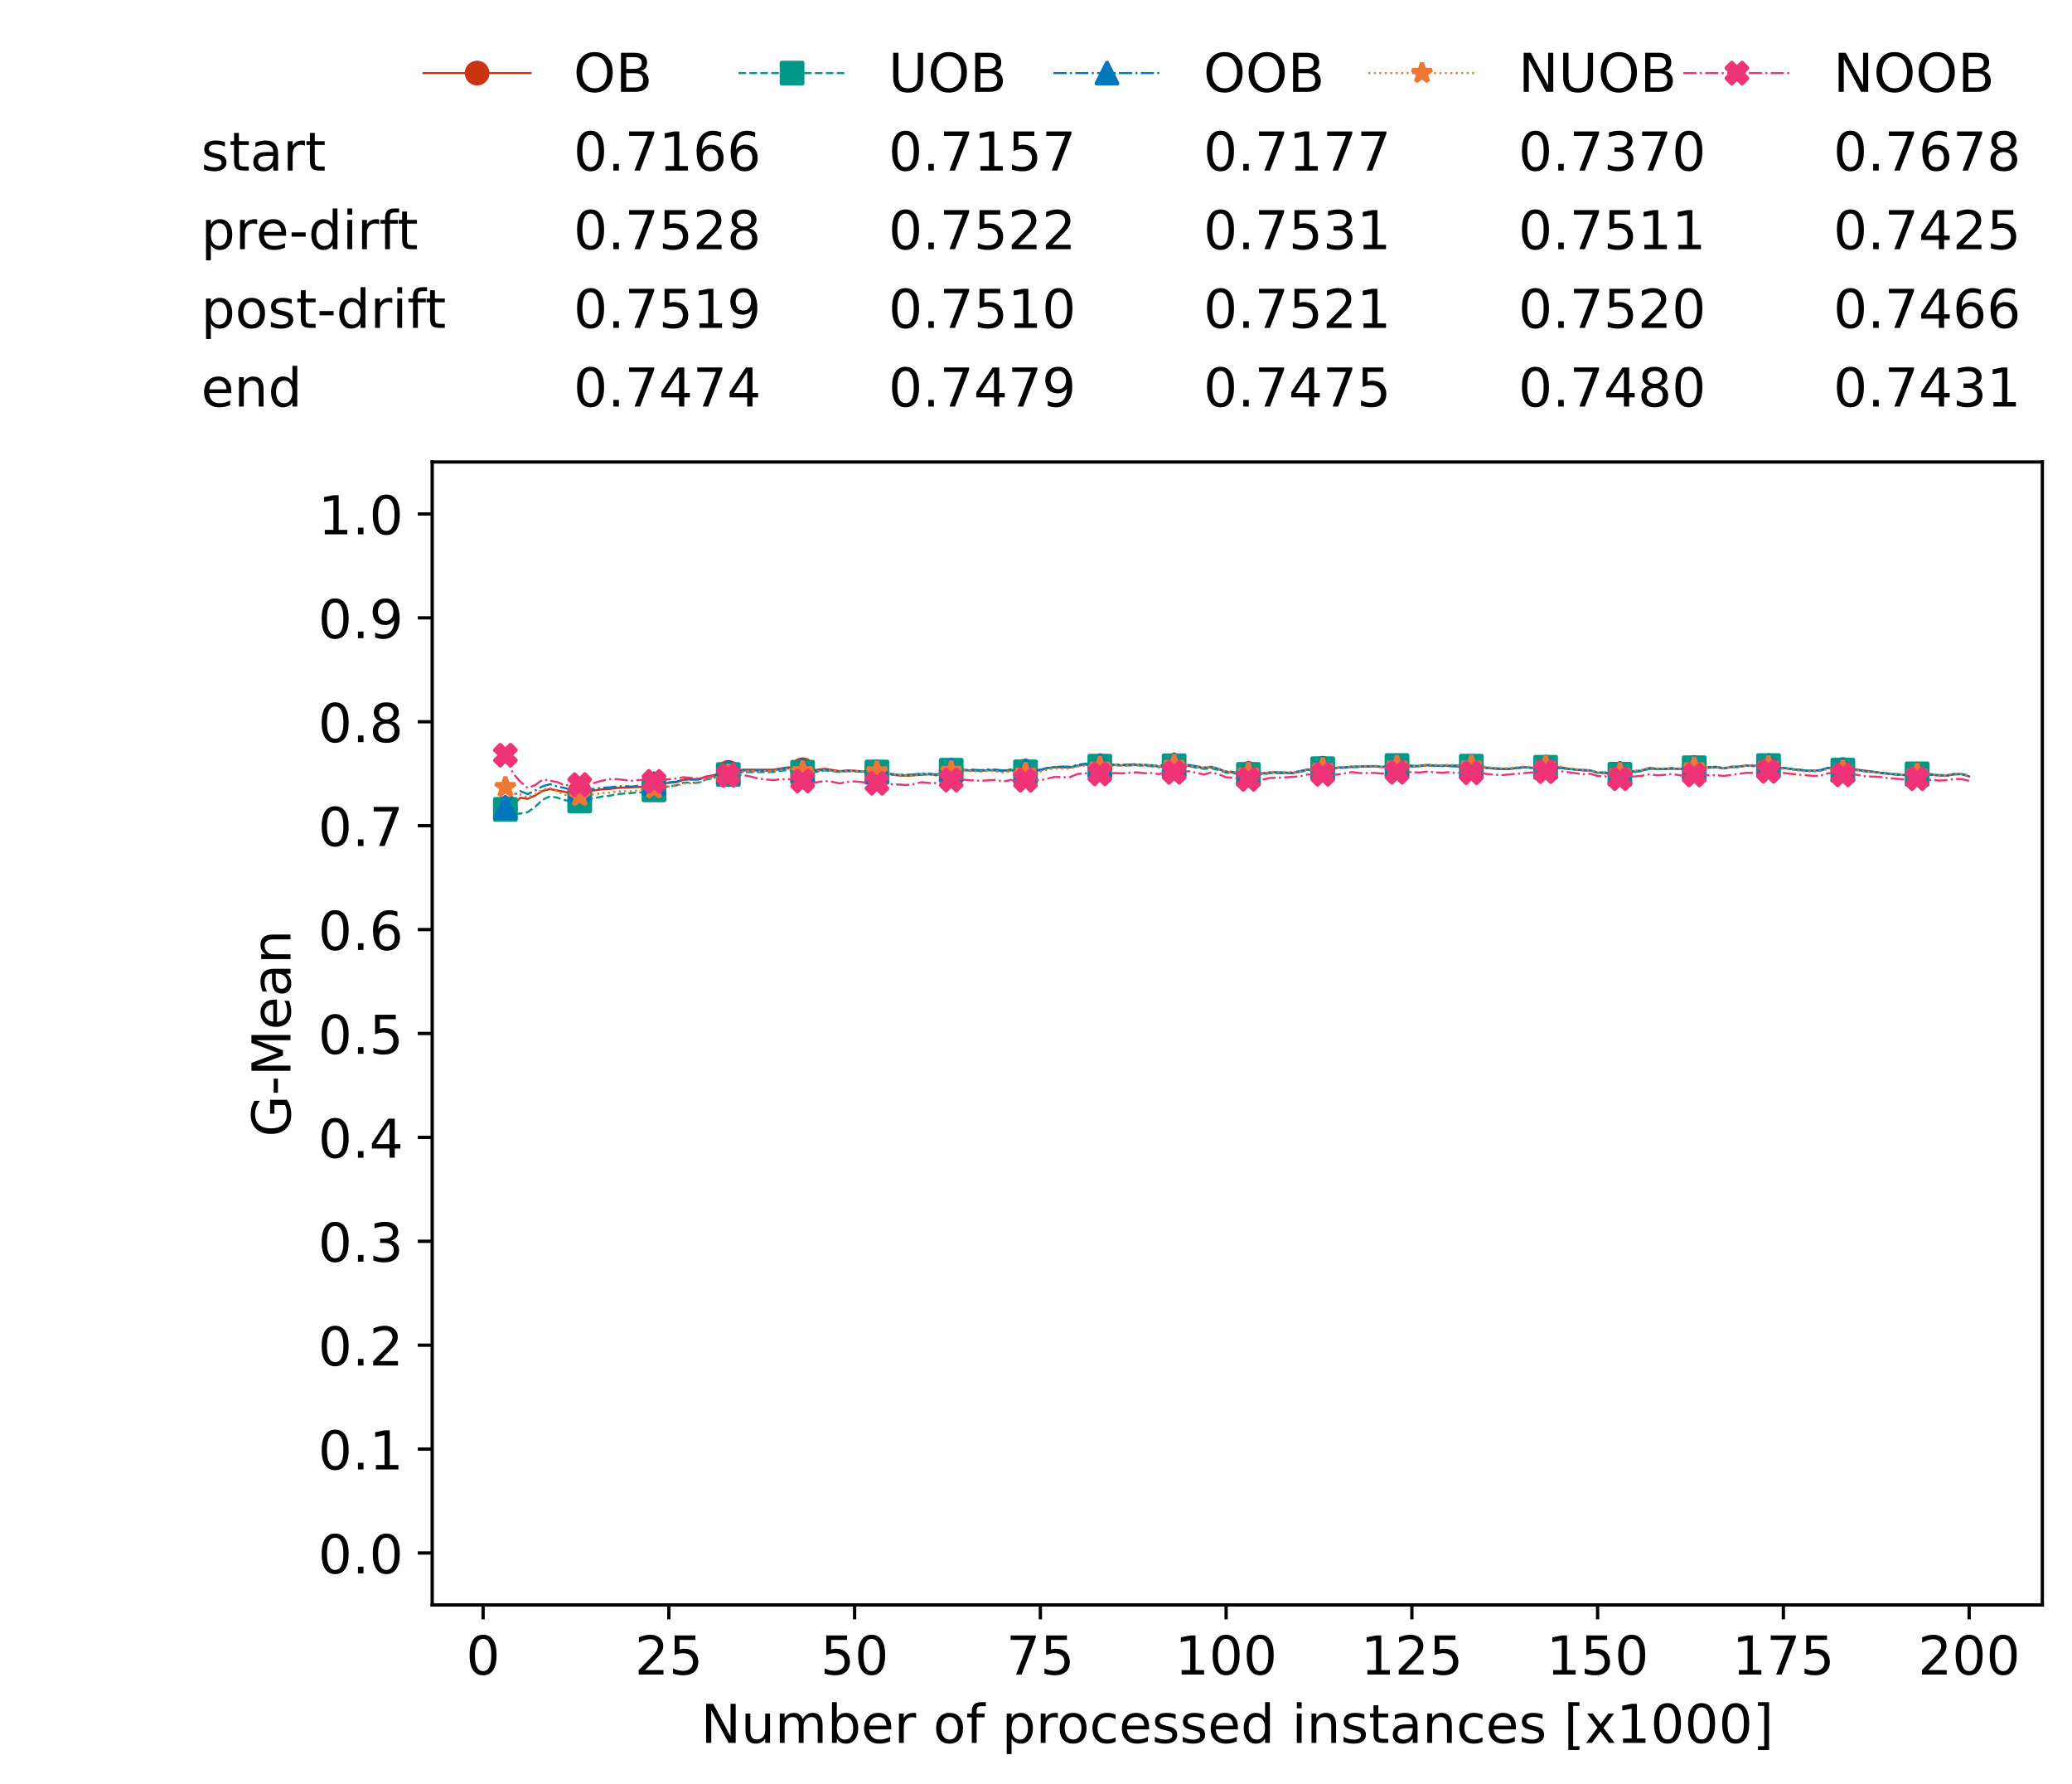 <?xml version="1.0" encoding="utf-8" standalone="no"?>
<!DOCTYPE svg PUBLIC "-//W3C//DTD SVG 1.1//EN"
  "http://www.w3.org/Graphics/SVG/1.1/DTD/svg11.dtd">
<!-- Created with matplotlib (https://matplotlib.org/) -->
<svg height="432.615pt" version="1.1" viewBox="0 0 502.65 432.615" width="502.65pt" xmlns="http://www.w3.org/2000/svg" xmlns:xlink="http://www.w3.org/1999/xlink">
 <defs>
  <style type="text/css">*{stroke-linecap:butt;stroke-linejoin:round;}</style>
 </defs>
 <g id="figure_1">
  <g id="patch_1">
   <path d="M 0 432.615 
L 502.65 432.615 
L 502.65 0 
L 0 0 
z
" style="fill:#ffffff;"/>
  </g>
  <g id="axes_1">
   <g id="patch_2">
    <path d="M 104.85 389.252 
L 495.45 389.252 
L 495.45 112.052 
L 104.85 112.052 
z
" style="fill:#ffffff;"/>
   </g>
   <g id="matplotlib.axis_1">
    <g id="xtick_1">
     <g id="line2d_1">
      <defs>
       <path d="M 0 0 
L 0 3.5 
" id="m1fcaa5ab4e" style="stroke:#000000;stroke-width:0.8;"/>
      </defs>
      <g>
       <use style="stroke:#000000;stroke-width:0.8;" x="117.197" xlink:href="#m1fcaa5ab4e" y="389.252"/>
      </g>
     </g>
     <g id="text_1">
      <!-- 0 -->
      <g transform="translate(113.061 406.13)scale(0.13 -0.13)">
       <defs>
        <path d="M 31.781 66.406 
Q 24.172 66.406 20.328 58.906 
Q 16.5 51.422 16.5 36.375 
Q 16.5 21.391 20.328 13.891 
Q 24.172 6.391 31.781 6.391 
Q 39.453 6.391 43.281 13.891 
Q 47.125 21.391 47.125 36.375 
Q 47.125 51.422 43.281 58.906 
Q 39.453 66.406 31.781 66.406 
z
M 31.781 74.219 
Q 44.047 74.219 50.516 64.516 
Q 56.984 54.828 56.984 36.375 
Q 56.984 17.969 50.516 8.266 
Q 44.047 -1.422 31.781 -1.422 
Q 19.531 -1.422 13.062 8.266 
Q 6.594 17.969 6.594 36.375 
Q 6.594 54.828 13.062 64.516 
Q 19.531 74.219 31.781 74.219 
z
" id="DejaVuSans-48"/>
       </defs>
       <use xlink:href="#DejaVuSans-48"/>
      </g>
     </g>
    </g>
    <g id="xtick_2">
     <g id="line2d_2">
      <g>
       <use style="stroke:#000000;stroke-width:0.8;" x="162.259" xlink:href="#m1fcaa5ab4e" y="389.252"/>
      </g>
     </g>
     <g id="text_2">
      <!-- 25 -->
      <g transform="translate(153.988 406.13)scale(0.13 -0.13)">
       <defs>
        <path d="M 19.188 8.297 
L 53.609 8.297 
L 53.609 0 
L 7.328 0 
L 7.328 8.297 
Q 12.938 14.109 22.625 23.891 
Q 32.328 33.688 34.812 36.531 
Q 39.547 41.844 41.422 45.531 
Q 43.312 49.219 43.312 52.781 
Q 43.312 58.594 39.234 62.25 
Q 35.156 65.922 28.609 65.922 
Q 23.969 65.922 18.812 64.312 
Q 13.672 62.703 7.812 59.422 
L 7.812 69.391 
Q 13.766 71.781 18.938 73 
Q 24.125 74.219 28.422 74.219 
Q 39.75 74.219 46.484 68.547 
Q 53.219 62.891 53.219 53.422 
Q 53.219 48.922 51.531 44.891 
Q 49.859 40.875 45.406 35.406 
Q 44.188 33.984 37.641 27.219 
Q 31.109 20.453 19.188 8.297 
z
" id="DejaVuSans-50"/>
        <path d="M 10.797 72.906 
L 49.516 72.906 
L 49.516 64.594 
L 19.828 64.594 
L 19.828 46.734 
Q 21.969 47.469 24.109 47.828 
Q 26.266 48.188 28.422 48.188 
Q 40.625 48.188 47.75 41.5 
Q 54.891 34.812 54.891 23.391 
Q 54.891 11.625 47.562 5.094 
Q 40.234 -1.422 26.906 -1.422 
Q 22.312 -1.422 17.547 -0.641 
Q 12.797 0.141 7.719 1.703 
L 7.719 11.625 
Q 12.109 9.234 16.797 8.062 
Q 21.484 6.891 26.703 6.891 
Q 35.156 6.891 40.078 11.328 
Q 45.016 15.766 45.016 23.391 
Q 45.016 31 40.078 35.438 
Q 35.156 39.891 26.703 39.891 
Q 22.75 39.891 18.812 39.016 
Q 14.891 38.141 10.797 36.281 
z
" id="DejaVuSans-53"/>
       </defs>
       <use xlink:href="#DejaVuSans-50"/>
       <use x="63.623" xlink:href="#DejaVuSans-53"/>
      </g>
     </g>
    </g>
    <g id="xtick_3">
     <g id="line2d_3">
      <g>
       <use style="stroke:#000000;stroke-width:0.8;" x="207.322" xlink:href="#m1fcaa5ab4e" y="389.252"/>
      </g>
     </g>
     <g id="text_3">
      <!-- 50 -->
      <g transform="translate(199.05 406.13)scale(0.13 -0.13)">
       <use xlink:href="#DejaVuSans-53"/>
       <use x="63.623" xlink:href="#DejaVuSans-48"/>
      </g>
     </g>
    </g>
    <g id="xtick_4">
     <g id="line2d_4">
      <g>
       <use style="stroke:#000000;stroke-width:0.8;" x="252.384" xlink:href="#m1fcaa5ab4e" y="389.252"/>
      </g>
     </g>
     <g id="text_4">
      <!-- 75 -->
      <g transform="translate(244.113 406.13)scale(0.13 -0.13)">
       <defs>
        <path d="M 8.203 72.906 
L 55.078 72.906 
L 55.078 68.703 
L 28.609 0 
L 18.312 0 
L 43.219 64.594 
L 8.203 64.594 
z
" id="DejaVuSans-55"/>
       </defs>
       <use xlink:href="#DejaVuSans-55"/>
       <use x="63.623" xlink:href="#DejaVuSans-53"/>
      </g>
     </g>
    </g>
    <g id="xtick_5">
     <g id="line2d_5">
      <g>
       <use style="stroke:#000000;stroke-width:0.8;" x="297.446" xlink:href="#m1fcaa5ab4e" y="389.252"/>
      </g>
     </g>
     <g id="text_5">
      <!-- 100 -->
      <g transform="translate(285.039 406.13)scale(0.13 -0.13)">
       <defs>
        <path d="M 12.406 8.297 
L 28.516 8.297 
L 28.516 63.922 
L 10.984 60.406 
L 10.984 69.391 
L 28.422 72.906 
L 38.281 72.906 
L 38.281 8.297 
L 54.391 8.297 
L 54.391 0 
L 12.406 0 
z
" id="DejaVuSans-49"/>
       </defs>
       <use xlink:href="#DejaVuSans-49"/>
       <use x="63.623" xlink:href="#DejaVuSans-48"/>
       <use x="127.246" xlink:href="#DejaVuSans-48"/>
      </g>
     </g>
    </g>
    <g id="xtick_6">
     <g id="line2d_6">
      <g>
       <use style="stroke:#000000;stroke-width:0.8;" x="342.509" xlink:href="#m1fcaa5ab4e" y="389.252"/>
      </g>
     </g>
     <g id="text_6">
      <!-- 125 -->
      <g transform="translate(330.102 406.13)scale(0.13 -0.13)">
       <use xlink:href="#DejaVuSans-49"/>
       <use x="63.623" xlink:href="#DejaVuSans-50"/>
       <use x="127.246" xlink:href="#DejaVuSans-53"/>
      </g>
     </g>
    </g>
    <g id="xtick_7">
     <g id="line2d_7">
      <g>
       <use style="stroke:#000000;stroke-width:0.8;" x="387.571" xlink:href="#m1fcaa5ab4e" y="389.252"/>
      </g>
     </g>
     <g id="text_7">
      <!-- 150 -->
      <g transform="translate(375.164 406.13)scale(0.13 -0.13)">
       <use xlink:href="#DejaVuSans-49"/>
       <use x="63.623" xlink:href="#DejaVuSans-53"/>
       <use x="127.246" xlink:href="#DejaVuSans-48"/>
      </g>
     </g>
    </g>
    <g id="xtick_8">
     <g id="line2d_8">
      <g>
       <use style="stroke:#000000;stroke-width:0.8;" x="432.633" xlink:href="#m1fcaa5ab4e" y="389.252"/>
      </g>
     </g>
     <g id="text_8">
      <!-- 175 -->
      <g transform="translate(420.226 406.13)scale(0.13 -0.13)">
       <use xlink:href="#DejaVuSans-49"/>
       <use x="63.623" xlink:href="#DejaVuSans-55"/>
       <use x="127.246" xlink:href="#DejaVuSans-53"/>
      </g>
     </g>
    </g>
    <g id="xtick_9">
     <g id="line2d_9">
      <g>
       <use style="stroke:#000000;stroke-width:0.8;" x="477.695" xlink:href="#m1fcaa5ab4e" y="389.252"/>
      </g>
     </g>
     <g id="text_9">
      <!-- 200 -->
      <g transform="translate(465.289 406.13)scale(0.13 -0.13)">
       <use xlink:href="#DejaVuSans-50"/>
       <use x="63.623" xlink:href="#DejaVuSans-48"/>
       <use x="127.246" xlink:href="#DejaVuSans-48"/>
      </g>
     </g>
    </g>
    <g id="text_10">
     <!-- Number of processed instances [x1000] -->
     <g transform="translate(170.025 422.711)scale(0.13 -0.13)">
      <defs>
       <path d="M 9.812 72.906 
L 23.094 72.906 
L 55.422 11.922 
L 55.422 72.906 
L 64.984 72.906 
L 64.984 0 
L 51.703 0 
L 19.391 60.984 
L 19.391 0 
L 9.812 0 
z
" id="DejaVuSans-78"/>
       <path d="M 8.5 21.578 
L 8.5 54.688 
L 17.484 54.688 
L 17.484 21.922 
Q 17.484 14.156 20.5 10.266 
Q 23.531 6.391 29.594 6.391 
Q 36.859 6.391 41.078 11.031 
Q 45.312 15.672 45.312 23.688 
L 45.312 54.688 
L 54.297 54.688 
L 54.297 0 
L 45.312 0 
L 45.312 8.406 
Q 42.047 3.422 37.719 1 
Q 33.406 -1.422 27.688 -1.422 
Q 18.266 -1.422 13.375 4.438 
Q 8.5 10.297 8.5 21.578 
z
M 31.109 56 
z
" id="DejaVuSans-117"/>
       <path d="M 52 44.188 
Q 55.375 50.25 60.062 53.125 
Q 64.75 56 71.094 56 
Q 79.641 56 84.281 50.016 
Q 88.922 44.047 88.922 33.016 
L 88.922 0 
L 79.891 0 
L 79.891 32.719 
Q 79.891 40.578 77.094 44.375 
Q 74.312 48.188 68.609 48.188 
Q 61.625 48.188 57.562 43.547 
Q 53.516 38.922 53.516 30.906 
L 53.516 0 
L 44.484 0 
L 44.484 32.719 
Q 44.484 40.625 41.703 44.406 
Q 38.922 48.188 33.109 48.188 
Q 26.219 48.188 22.156 43.531 
Q 18.109 38.875 18.109 30.906 
L 18.109 0 
L 9.078 0 
L 9.078 54.688 
L 18.109 54.688 
L 18.109 46.188 
Q 21.188 51.219 25.484 53.609 
Q 29.781 56 35.688 56 
Q 41.656 56 45.828 52.969 
Q 50 49.953 52 44.188 
z
" id="DejaVuSans-109"/>
       <path d="M 48.688 27.297 
Q 48.688 37.203 44.609 42.844 
Q 40.531 48.484 33.406 48.484 
Q 26.266 48.484 22.188 42.844 
Q 18.109 37.203 18.109 27.297 
Q 18.109 17.391 22.188 11.75 
Q 26.266 6.109 33.406 6.109 
Q 40.531 6.109 44.609 11.75 
Q 48.688 17.391 48.688 27.297 
z
M 18.109 46.391 
Q 20.953 51.266 25.266 53.625 
Q 29.594 56 35.594 56 
Q 45.562 56 51.781 48.094 
Q 58.016 40.188 58.016 27.297 
Q 58.016 14.406 51.781 6.484 
Q 45.562 -1.422 35.594 -1.422 
Q 29.594 -1.422 25.266 0.953 
Q 20.953 3.328 18.109 8.203 
L 18.109 0 
L 9.078 0 
L 9.078 75.984 
L 18.109 75.984 
z
" id="DejaVuSans-98"/>
       <path d="M 56.203 29.594 
L 56.203 25.203 
L 14.891 25.203 
Q 15.484 15.922 20.484 11.062 
Q 25.484 6.203 34.422 6.203 
Q 39.594 6.203 44.453 7.469 
Q 49.312 8.734 54.109 11.281 
L 54.109 2.781 
Q 49.266 0.734 44.188 -0.344 
Q 39.109 -1.422 33.891 -1.422 
Q 20.797 -1.422 13.156 6.188 
Q 5.516 13.812 5.516 26.812 
Q 5.516 40.234 12.766 48.109 
Q 20.016 56 32.328 56 
Q 43.359 56 49.781 48.891 
Q 56.203 41.797 56.203 29.594 
z
M 47.219 32.234 
Q 47.125 39.594 43.094 43.984 
Q 39.062 48.391 32.422 48.391 
Q 24.906 48.391 20.391 44.141 
Q 15.875 39.891 15.188 32.172 
z
" id="DejaVuSans-101"/>
       <path d="M 41.109 46.297 
Q 39.594 47.172 37.812 47.578 
Q 36.031 48 33.891 48 
Q 26.266 48 22.188 43.047 
Q 18.109 38.094 18.109 28.812 
L 18.109 0 
L 9.078 0 
L 9.078 54.688 
L 18.109 54.688 
L 18.109 46.188 
Q 20.953 51.172 25.484 53.578 
Q 30.031 56 36.531 56 
Q 37.453 56 38.578 55.875 
Q 39.703 55.766 41.062 55.516 
z
" id="DejaVuSans-114"/>
       <path id="DejaVuSans-32"/>
       <path d="M 30.609 48.391 
Q 23.391 48.391 19.188 42.75 
Q 14.984 37.109 14.984 27.297 
Q 14.984 17.484 19.156 11.844 
Q 23.344 6.203 30.609 6.203 
Q 37.797 6.203 41.984 11.859 
Q 46.188 17.531 46.188 27.297 
Q 46.188 37.016 41.984 42.703 
Q 37.797 48.391 30.609 48.391 
z
M 30.609 56 
Q 42.328 56 49.016 48.375 
Q 55.719 40.766 55.719 27.297 
Q 55.719 13.875 49.016 6.219 
Q 42.328 -1.422 30.609 -1.422 
Q 18.844 -1.422 12.172 6.219 
Q 5.516 13.875 5.516 27.297 
Q 5.516 40.766 12.172 48.375 
Q 18.844 56 30.609 56 
z
" id="DejaVuSans-111"/>
       <path d="M 37.109 75.984 
L 37.109 68.5 
L 28.516 68.5 
Q 23.688 68.5 21.797 66.547 
Q 19.922 64.594 19.922 59.516 
L 19.922 54.688 
L 34.719 54.688 
L 34.719 47.703 
L 19.922 47.703 
L 19.922 0 
L 10.891 0 
L 10.891 47.703 
L 2.297 47.703 
L 2.297 54.688 
L 10.891 54.688 
L 10.891 58.5 
Q 10.891 67.625 15.141 71.797 
Q 19.391 75.984 28.609 75.984 
z
" id="DejaVuSans-102"/>
       <path d="M 18.109 8.203 
L 18.109 -20.797 
L 9.078 -20.797 
L 9.078 54.688 
L 18.109 54.688 
L 18.109 46.391 
Q 20.953 51.266 25.266 53.625 
Q 29.594 56 35.594 56 
Q 45.562 56 51.781 48.094 
Q 58.016 40.188 58.016 27.297 
Q 58.016 14.406 51.781 6.484 
Q 45.562 -1.422 35.594 -1.422 
Q 29.594 -1.422 25.266 0.953 
Q 20.953 3.328 18.109 8.203 
z
M 48.688 27.297 
Q 48.688 37.203 44.609 42.844 
Q 40.531 48.484 33.406 48.484 
Q 26.266 48.484 22.188 42.844 
Q 18.109 37.203 18.109 27.297 
Q 18.109 17.391 22.188 11.75 
Q 26.266 6.109 33.406 6.109 
Q 40.531 6.109 44.609 11.75 
Q 48.688 17.391 48.688 27.297 
z
" id="DejaVuSans-112"/>
       <path d="M 48.781 52.594 
L 48.781 44.188 
Q 44.969 46.297 41.141 47.344 
Q 37.312 48.391 33.406 48.391 
Q 24.656 48.391 19.812 42.844 
Q 14.984 37.312 14.984 27.297 
Q 14.984 17.281 19.812 11.734 
Q 24.656 6.203 33.406 6.203 
Q 37.312 6.203 41.141 7.25 
Q 44.969 8.297 48.781 10.406 
L 48.781 2.094 
Q 45.016 0.344 40.984 -0.531 
Q 36.969 -1.422 32.422 -1.422 
Q 20.062 -1.422 12.781 6.344 
Q 5.516 14.109 5.516 27.297 
Q 5.516 40.672 12.859 48.328 
Q 20.219 56 33.016 56 
Q 37.156 56 41.109 55.141 
Q 45.062 54.297 48.781 52.594 
z
" id="DejaVuSans-99"/>
       <path d="M 44.281 53.078 
L 44.281 44.578 
Q 40.484 46.531 36.375 47.5 
Q 32.281 48.484 27.875 48.484 
Q 21.188 48.484 17.844 46.438 
Q 14.5 44.391 14.5 40.281 
Q 14.5 37.156 16.891 35.375 
Q 19.281 33.594 26.516 31.984 
L 29.594 31.297 
Q 39.156 29.25 43.188 25.516 
Q 47.219 21.781 47.219 15.094 
Q 47.219 7.469 41.188 3.016 
Q 35.156 -1.422 24.609 -1.422 
Q 20.219 -1.422 15.453 -0.562 
Q 10.688 0.297 5.422 2 
L 5.422 11.281 
Q 10.406 8.688 15.234 7.391 
Q 20.062 6.109 24.812 6.109 
Q 31.156 6.109 34.562 8.281 
Q 37.984 10.453 37.984 14.406 
Q 37.984 18.062 35.516 20.016 
Q 33.062 21.969 24.703 23.781 
L 21.578 24.516 
Q 13.234 26.266 9.516 29.906 
Q 5.812 33.547 5.812 39.891 
Q 5.812 47.609 11.281 51.797 
Q 16.75 56 26.812 56 
Q 31.781 56 36.172 55.266 
Q 40.578 54.547 44.281 53.078 
z
" id="DejaVuSans-115"/>
       <path d="M 45.406 46.391 
L 45.406 75.984 
L 54.391 75.984 
L 54.391 0 
L 45.406 0 
L 45.406 8.203 
Q 42.578 3.328 38.25 0.953 
Q 33.938 -1.422 27.875 -1.422 
Q 17.969 -1.422 11.734 6.484 
Q 5.516 14.406 5.516 27.297 
Q 5.516 40.188 11.734 48.094 
Q 17.969 56 27.875 56 
Q 33.938 56 38.25 53.625 
Q 42.578 51.266 45.406 46.391 
z
M 14.797 27.297 
Q 14.797 17.391 18.875 11.75 
Q 22.953 6.109 30.078 6.109 
Q 37.203 6.109 41.297 11.75 
Q 45.406 17.391 45.406 27.297 
Q 45.406 37.203 41.297 42.844 
Q 37.203 48.484 30.078 48.484 
Q 22.953 48.484 18.875 42.844 
Q 14.797 37.203 14.797 27.297 
z
" id="DejaVuSans-100"/>
       <path d="M 9.422 54.688 
L 18.406 54.688 
L 18.406 0 
L 9.422 0 
z
M 9.422 75.984 
L 18.406 75.984 
L 18.406 64.594 
L 9.422 64.594 
z
" id="DejaVuSans-105"/>
       <path d="M 54.891 33.016 
L 54.891 0 
L 45.906 0 
L 45.906 32.719 
Q 45.906 40.484 42.875 44.328 
Q 39.844 48.188 33.797 48.188 
Q 26.516 48.188 22.312 43.547 
Q 18.109 38.922 18.109 30.906 
L 18.109 0 
L 9.078 0 
L 9.078 54.688 
L 18.109 54.688 
L 18.109 46.188 
Q 21.344 51.125 25.703 53.562 
Q 30.078 56 35.797 56 
Q 45.219 56 50.047 50.172 
Q 54.891 44.344 54.891 33.016 
z
" id="DejaVuSans-110"/>
       <path d="M 18.312 70.219 
L 18.312 54.688 
L 36.812 54.688 
L 36.812 47.703 
L 18.312 47.703 
L 18.312 18.016 
Q 18.312 11.328 20.141 9.422 
Q 21.969 7.516 27.594 7.516 
L 36.812 7.516 
L 36.812 0 
L 27.594 0 
Q 17.188 0 13.234 3.875 
Q 9.281 7.766 9.281 18.016 
L 9.281 47.703 
L 2.688 47.703 
L 2.688 54.688 
L 9.281 54.688 
L 9.281 70.219 
z
" id="DejaVuSans-116"/>
       <path d="M 34.281 27.484 
Q 23.391 27.484 19.188 25 
Q 14.984 22.516 14.984 16.5 
Q 14.984 11.719 18.141 8.906 
Q 21.297 6.109 26.703 6.109 
Q 34.188 6.109 38.703 11.406 
Q 43.219 16.703 43.219 25.484 
L 43.219 27.484 
z
M 52.203 31.203 
L 52.203 0 
L 43.219 0 
L 43.219 8.297 
Q 40.141 3.328 35.547 0.953 
Q 30.953 -1.422 24.312 -1.422 
Q 15.922 -1.422 10.953 3.297 
Q 6 8.016 6 15.922 
Q 6 25.141 12.172 29.828 
Q 18.359 34.516 30.609 34.516 
L 43.219 34.516 
L 43.219 35.406 
Q 43.219 41.609 39.141 45 
Q 35.062 48.391 27.688 48.391 
Q 23 48.391 18.547 47.266 
Q 14.109 46.141 10.016 43.891 
L 10.016 52.203 
Q 14.938 54.109 19.578 55.047 
Q 24.219 56 28.609 56 
Q 40.484 56 46.344 49.844 
Q 52.203 43.703 52.203 31.203 
z
" id="DejaVuSans-97"/>
       <path d="M 8.594 75.984 
L 29.297 75.984 
L 29.297 69 
L 17.578 69 
L 17.578 -6.203 
L 29.297 -6.203 
L 29.297 -13.188 
L 8.594 -13.188 
z
" id="DejaVuSans-91"/>
       <path d="M 54.891 54.688 
L 35.109 28.078 
L 55.906 0 
L 45.312 0 
L 29.391 21.484 
L 13.484 0 
L 2.875 0 
L 24.125 28.609 
L 4.688 54.688 
L 15.281 54.688 
L 29.781 35.203 
L 44.281 54.688 
z
" id="DejaVuSans-120"/>
       <path d="M 30.422 75.984 
L 30.422 -13.188 
L 9.719 -13.188 
L 9.719 -6.203 
L 21.391 -6.203 
L 21.391 69 
L 9.719 69 
L 9.719 75.984 
z
" id="DejaVuSans-93"/>
      </defs>
      <use xlink:href="#DejaVuSans-78"/>
      <use x="74.805" xlink:href="#DejaVuSans-117"/>
      <use x="138.184" xlink:href="#DejaVuSans-109"/>
      <use x="235.596" xlink:href="#DejaVuSans-98"/>
      <use x="299.072" xlink:href="#DejaVuSans-101"/>
      <use x="360.596" xlink:href="#DejaVuSans-114"/>
      <use x="401.709" xlink:href="#DejaVuSans-32"/>
      <use x="433.496" xlink:href="#DejaVuSans-111"/>
      <use x="494.678" xlink:href="#DejaVuSans-102"/>
      <use x="529.883" xlink:href="#DejaVuSans-32"/>
      <use x="561.67" xlink:href="#DejaVuSans-112"/>
      <use x="625.146" xlink:href="#DejaVuSans-114"/>
      <use x="664.01" xlink:href="#DejaVuSans-111"/>
      <use x="725.191" xlink:href="#DejaVuSans-99"/>
      <use x="780.172" xlink:href="#DejaVuSans-101"/>
      <use x="841.695" xlink:href="#DejaVuSans-115"/>
      <use x="893.795" xlink:href="#DejaVuSans-115"/>
      <use x="945.895" xlink:href="#DejaVuSans-101"/>
      <use x="1007.418" xlink:href="#DejaVuSans-100"/>
      <use x="1070.895" xlink:href="#DejaVuSans-32"/>
      <use x="1102.682" xlink:href="#DejaVuSans-105"/>
      <use x="1130.465" xlink:href="#DejaVuSans-110"/>
      <use x="1193.844" xlink:href="#DejaVuSans-115"/>
      <use x="1245.943" xlink:href="#DejaVuSans-116"/>
      <use x="1285.152" xlink:href="#DejaVuSans-97"/>
      <use x="1346.432" xlink:href="#DejaVuSans-110"/>
      <use x="1409.811" xlink:href="#DejaVuSans-99"/>
      <use x="1464.791" xlink:href="#DejaVuSans-101"/>
      <use x="1526.314" xlink:href="#DejaVuSans-115"/>
      <use x="1578.414" xlink:href="#DejaVuSans-32"/>
      <use x="1610.201" xlink:href="#DejaVuSans-91"/>
      <use x="1649.215" xlink:href="#DejaVuSans-120"/>
      <use x="1708.395" xlink:href="#DejaVuSans-49"/>
      <use x="1772.018" xlink:href="#DejaVuSans-48"/>
      <use x="1835.641" xlink:href="#DejaVuSans-48"/>
      <use x="1899.264" xlink:href="#DejaVuSans-48"/>
      <use x="1962.887" xlink:href="#DejaVuSans-93"/>
     </g>
    </g>
   </g>
   <g id="matplotlib.axis_2">
    <g id="ytick_1">
     <g id="line2d_10">
      <defs>
       <path d="M 0 0 
L -3.5 0 
" id="m7fc0628711" style="stroke:#000000;stroke-width:0.8;"/>
      </defs>
      <g>
       <use style="stroke:#000000;stroke-width:0.8;" x="104.85" xlink:href="#m7fc0628711" y="376.652"/>
      </g>
     </g>
     <g id="text_11">
      <!-- 0.0 -->
      <g transform="translate(77.176 381.591)scale(0.13 -0.13)">
       <defs>
        <path d="M 10.688 12.406 
L 21 12.406 
L 21 0 
L 10.688 0 
z
" id="DejaVuSans-46"/>
       </defs>
       <use xlink:href="#DejaVuSans-48"/>
       <use x="63.623" xlink:href="#DejaVuSans-46"/>
       <use x="95.41" xlink:href="#DejaVuSans-48"/>
      </g>
     </g>
    </g>
    <g id="ytick_2">
     <g id="line2d_11">
      <g>
       <use style="stroke:#000000;stroke-width:0.8;" x="104.85" xlink:href="#m7fc0628711" y="351.452"/>
      </g>
     </g>
     <g id="text_12">
      <!-- 0.1 -->
      <g transform="translate(77.176 356.391)scale(0.13 -0.13)">
       <use xlink:href="#DejaVuSans-48"/>
       <use x="63.623" xlink:href="#DejaVuSans-46"/>
       <use x="95.41" xlink:href="#DejaVuSans-49"/>
      </g>
     </g>
    </g>
    <g id="ytick_3">
     <g id="line2d_12">
      <g>
       <use style="stroke:#000000;stroke-width:0.8;" x="104.85" xlink:href="#m7fc0628711" y="326.252"/>
      </g>
     </g>
     <g id="text_13">
      <!-- 0.2 -->
      <g transform="translate(77.176 331.191)scale(0.13 -0.13)">
       <use xlink:href="#DejaVuSans-48"/>
       <use x="63.623" xlink:href="#DejaVuSans-46"/>
       <use x="95.41" xlink:href="#DejaVuSans-50"/>
      </g>
     </g>
    </g>
    <g id="ytick_4">
     <g id="line2d_13">
      <g>
       <use style="stroke:#000000;stroke-width:0.8;" x="104.85" xlink:href="#m7fc0628711" y="301.052"/>
      </g>
     </g>
     <g id="text_14">
      <!-- 0.3 -->
      <g transform="translate(77.176 305.991)scale(0.13 -0.13)">
       <defs>
        <path d="M 40.578 39.312 
Q 47.656 37.797 51.625 33 
Q 55.609 28.219 55.609 21.188 
Q 55.609 10.406 48.188 4.484 
Q 40.766 -1.422 27.094 -1.422 
Q 22.516 -1.422 17.656 -0.516 
Q 12.797 0.391 7.625 2.203 
L 7.625 11.719 
Q 11.719 9.328 16.594 8.109 
Q 21.484 6.891 26.812 6.891 
Q 36.078 6.891 40.938 10.547 
Q 45.797 14.203 45.797 21.188 
Q 45.797 27.641 41.281 31.266 
Q 36.766 34.906 28.719 34.906 
L 20.219 34.906 
L 20.219 43.016 
L 29.109 43.016 
Q 36.375 43.016 40.234 45.922 
Q 44.094 48.828 44.094 54.297 
Q 44.094 59.906 40.109 62.906 
Q 36.141 65.922 28.719 65.922 
Q 24.656 65.922 20.016 65.031 
Q 15.375 64.156 9.812 62.312 
L 9.812 71.094 
Q 15.438 72.656 20.344 73.438 
Q 25.25 74.219 29.594 74.219 
Q 40.828 74.219 47.359 69.109 
Q 53.906 64.016 53.906 55.328 
Q 53.906 49.266 50.438 45.094 
Q 46.969 40.922 40.578 39.312 
z
" id="DejaVuSans-51"/>
       </defs>
       <use xlink:href="#DejaVuSans-48"/>
       <use x="63.623" xlink:href="#DejaVuSans-46"/>
       <use x="95.41" xlink:href="#DejaVuSans-51"/>
      </g>
     </g>
    </g>
    <g id="ytick_5">
     <g id="line2d_14">
      <g>
       <use style="stroke:#000000;stroke-width:0.8;" x="104.85" xlink:href="#m7fc0628711" y="275.852"/>
      </g>
     </g>
     <g id="text_15">
      <!-- 0.4 -->
      <g transform="translate(77.176 280.791)scale(0.13 -0.13)">
       <defs>
        <path d="M 37.797 64.312 
L 12.891 25.391 
L 37.797 25.391 
z
M 35.203 72.906 
L 47.609 72.906 
L 47.609 25.391 
L 58.016 25.391 
L 58.016 17.188 
L 47.609 17.188 
L 47.609 0 
L 37.797 0 
L 37.797 17.188 
L 4.891 17.188 
L 4.891 26.703 
z
" id="DejaVuSans-52"/>
       </defs>
       <use xlink:href="#DejaVuSans-48"/>
       <use x="63.623" xlink:href="#DejaVuSans-46"/>
       <use x="95.41" xlink:href="#DejaVuSans-52"/>
      </g>
     </g>
    </g>
    <g id="ytick_6">
     <g id="line2d_15">
      <g>
       <use style="stroke:#000000;stroke-width:0.8;" x="104.85" xlink:href="#m7fc0628711" y="250.652"/>
      </g>
     </g>
     <g id="text_16">
      <!-- 0.5 -->
      <g transform="translate(77.176 255.591)scale(0.13 -0.13)">
       <use xlink:href="#DejaVuSans-48"/>
       <use x="63.623" xlink:href="#DejaVuSans-46"/>
       <use x="95.41" xlink:href="#DejaVuSans-53"/>
      </g>
     </g>
    </g>
    <g id="ytick_7">
     <g id="line2d_16">
      <g>
       <use style="stroke:#000000;stroke-width:0.8;" x="104.85" xlink:href="#m7fc0628711" y="225.452"/>
      </g>
     </g>
     <g id="text_17">
      <!-- 0.6 -->
      <g transform="translate(77.176 230.391)scale(0.13 -0.13)">
       <defs>
        <path d="M 33.016 40.375 
Q 26.375 40.375 22.484 35.828 
Q 18.609 31.297 18.609 23.391 
Q 18.609 15.531 22.484 10.953 
Q 26.375 6.391 33.016 6.391 
Q 39.656 6.391 43.531 10.953 
Q 47.406 15.531 47.406 23.391 
Q 47.406 31.297 43.531 35.828 
Q 39.656 40.375 33.016 40.375 
z
M 52.594 71.297 
L 52.594 62.312 
Q 48.875 64.062 45.094 64.984 
Q 41.312 65.922 37.594 65.922 
Q 27.828 65.922 22.672 59.328 
Q 17.531 52.734 16.797 39.406 
Q 19.672 43.656 24.016 45.922 
Q 28.375 48.188 33.594 48.188 
Q 44.578 48.188 50.953 41.516 
Q 57.328 34.859 57.328 23.391 
Q 57.328 12.156 50.688 5.359 
Q 44.047 -1.422 33.016 -1.422 
Q 20.359 -1.422 13.672 8.266 
Q 6.984 17.969 6.984 36.375 
Q 6.984 53.656 15.188 63.938 
Q 23.391 74.219 37.203 74.219 
Q 40.922 74.219 44.703 73.484 
Q 48.484 72.75 52.594 71.297 
z
" id="DejaVuSans-54"/>
       </defs>
       <use xlink:href="#DejaVuSans-48"/>
       <use x="63.623" xlink:href="#DejaVuSans-46"/>
       <use x="95.41" xlink:href="#DejaVuSans-54"/>
      </g>
     </g>
    </g>
    <g id="ytick_8">
     <g id="line2d_17">
      <g>
       <use style="stroke:#000000;stroke-width:0.8;" x="104.85" xlink:href="#m7fc0628711" y="200.252"/>
      </g>
     </g>
     <g id="text_18">
      <!-- 0.7 -->
      <g transform="translate(77.176 205.191)scale(0.13 -0.13)">
       <use xlink:href="#DejaVuSans-48"/>
       <use x="63.623" xlink:href="#DejaVuSans-46"/>
       <use x="95.41" xlink:href="#DejaVuSans-55"/>
      </g>
     </g>
    </g>
    <g id="ytick_9">
     <g id="line2d_18">
      <g>
       <use style="stroke:#000000;stroke-width:0.8;" x="104.85" xlink:href="#m7fc0628711" y="175.052"/>
      </g>
     </g>
     <g id="text_19">
      <!-- 0.8 -->
      <g transform="translate(77.176 179.991)scale(0.13 -0.13)">
       <defs>
        <path d="M 31.781 34.625 
Q 24.75 34.625 20.719 30.859 
Q 16.703 27.094 16.703 20.516 
Q 16.703 13.922 20.719 10.156 
Q 24.75 6.391 31.781 6.391 
Q 38.812 6.391 42.859 10.172 
Q 46.922 13.969 46.922 20.516 
Q 46.922 27.094 42.891 30.859 
Q 38.875 34.625 31.781 34.625 
z
M 21.922 38.812 
Q 15.578 40.375 12.031 44.719 
Q 8.5 49.078 8.5 55.328 
Q 8.5 64.062 14.719 69.141 
Q 20.953 74.219 31.781 74.219 
Q 42.672 74.219 48.875 69.141 
Q 55.078 64.062 55.078 55.328 
Q 55.078 49.078 51.531 44.719 
Q 48 40.375 41.703 38.812 
Q 48.828 37.156 52.797 32.312 
Q 56.781 27.484 56.781 20.516 
Q 56.781 9.906 50.312 4.234 
Q 43.844 -1.422 31.781 -1.422 
Q 19.734 -1.422 13.25 4.234 
Q 6.781 9.906 6.781 20.516 
Q 6.781 27.484 10.781 32.312 
Q 14.797 37.156 21.922 38.812 
z
M 18.312 54.391 
Q 18.312 48.734 21.844 45.562 
Q 25.391 42.391 31.781 42.391 
Q 38.141 42.391 41.719 45.562 
Q 45.312 48.734 45.312 54.391 
Q 45.312 60.062 41.719 63.234 
Q 38.141 66.406 31.781 66.406 
Q 25.391 66.406 21.844 63.234 
Q 18.312 60.062 18.312 54.391 
z
" id="DejaVuSans-56"/>
       </defs>
       <use xlink:href="#DejaVuSans-48"/>
       <use x="63.623" xlink:href="#DejaVuSans-46"/>
       <use x="95.41" xlink:href="#DejaVuSans-56"/>
      </g>
     </g>
    </g>
    <g id="ytick_10">
     <g id="line2d_19">
      <g>
       <use style="stroke:#000000;stroke-width:0.8;" x="104.85" xlink:href="#m7fc0628711" y="149.852"/>
      </g>
     </g>
     <g id="text_20">
      <!-- 0.9 -->
      <g transform="translate(77.176 154.791)scale(0.13 -0.13)">
       <defs>
        <path d="M 10.984 1.516 
L 10.984 10.5 
Q 14.703 8.734 18.5 7.812 
Q 22.312 6.891 25.984 6.891 
Q 35.75 6.891 40.891 13.453 
Q 46.047 20.016 46.781 33.406 
Q 43.953 29.203 39.594 26.953 
Q 35.25 24.703 29.984 24.703 
Q 19.047 24.703 12.672 31.312 
Q 6.297 37.938 6.297 49.422 
Q 6.297 60.641 12.938 67.422 
Q 19.578 74.219 30.609 74.219 
Q 43.266 74.219 49.922 64.516 
Q 56.594 54.828 56.594 36.375 
Q 56.594 19.141 48.406 8.859 
Q 40.234 -1.422 26.422 -1.422 
Q 22.703 -1.422 18.891 -0.688 
Q 15.094 0.047 10.984 1.516 
z
M 30.609 32.422 
Q 37.25 32.422 41.125 36.953 
Q 45.016 41.5 45.016 49.422 
Q 45.016 57.281 41.125 61.844 
Q 37.25 66.406 30.609 66.406 
Q 23.969 66.406 20.094 61.844 
Q 16.219 57.281 16.219 49.422 
Q 16.219 41.5 20.094 36.953 
Q 23.969 32.422 30.609 32.422 
z
" id="DejaVuSans-57"/>
       </defs>
       <use xlink:href="#DejaVuSans-48"/>
       <use x="63.623" xlink:href="#DejaVuSans-46"/>
       <use x="95.41" xlink:href="#DejaVuSans-57"/>
      </g>
     </g>
    </g>
    <g id="ytick_11">
     <g id="line2d_20">
      <g>
       <use style="stroke:#000000;stroke-width:0.8;" x="104.85" xlink:href="#m7fc0628711" y="124.652"/>
      </g>
     </g>
     <g id="text_21">
      <!-- 1.0 -->
      <g transform="translate(77.176 129.591)scale(0.13 -0.13)">
       <use xlink:href="#DejaVuSans-49"/>
       <use x="63.623" xlink:href="#DejaVuSans-46"/>
       <use x="95.41" xlink:href="#DejaVuSans-48"/>
      </g>
     </g>
    </g>
    <g id="text_22">
     <!-- G-Mean -->
     <g transform="translate(70.472 275.744)rotate(-90)scale(0.13 -0.13)">
      <defs>
       <path d="M 59.516 10.406 
L 59.516 29.984 
L 43.406 29.984 
L 43.406 38.094 
L 69.281 38.094 
L 69.281 6.781 
Q 63.578 2.734 56.688 0.656 
Q 49.812 -1.422 42 -1.422 
Q 24.906 -1.422 15.25 8.562 
Q 5.609 18.562 5.609 36.375 
Q 5.609 54.25 15.25 64.234 
Q 24.906 74.219 42 74.219 
Q 49.125 74.219 55.547 72.453 
Q 61.969 70.703 67.391 67.281 
L 67.391 56.781 
Q 61.922 61.422 55.766 63.766 
Q 49.609 66.109 42.828 66.109 
Q 29.438 66.109 22.719 58.641 
Q 16.016 51.172 16.016 36.375 
Q 16.016 21.625 22.719 14.156 
Q 29.438 6.688 42.828 6.688 
Q 48.047 6.688 52.141 7.594 
Q 56.25 8.5 59.516 10.406 
z
" id="DejaVuSans-71"/>
       <path d="M 4.891 31.391 
L 31.203 31.391 
L 31.203 23.391 
L 4.891 23.391 
z
" id="DejaVuSans-45"/>
       <path d="M 9.812 72.906 
L 24.516 72.906 
L 43.109 23.297 
L 61.812 72.906 
L 76.516 72.906 
L 76.516 0 
L 66.891 0 
L 66.891 64.016 
L 48.094 14.016 
L 38.188 14.016 
L 19.391 64.016 
L 19.391 0 
L 9.812 0 
z
" id="DejaVuSans-77"/>
      </defs>
      <use xlink:href="#DejaVuSans-71"/>
      <use x="77.49" xlink:href="#DejaVuSans-45"/>
      <use x="113.574" xlink:href="#DejaVuSans-77"/>
      <use x="199.854" xlink:href="#DejaVuSans-101"/>
      <use x="261.377" xlink:href="#DejaVuSans-97"/>
      <use x="322.656" xlink:href="#DejaVuSans-110"/>
     </g>
    </g>
   </g>
   <g id="line2d_21"/>
   <g id="line2d_22"/>
   <g id="line2d_23"/>
   <g id="line2d_24"/>
   <g id="line2d_25"/>
   <g id="line2d_26">
    <path clip-path="url(#p34d8fb2dea)" d="M 122.605 196.06 
L 124.407 195.27 
L 126.21 193.494 
L 128.012 193.739 
L 129.815 192.933 
L 131.617 191.823 
L 133.419 191.378 
L 137.024 192.052 
L 138.827 192.518 
L 140.629 192.17 
L 146.037 191.435 
L 147.839 191.356 
L 149.642 191.104 
L 156.852 190.789 
L 158.654 190.339 
L 160.457 190.033 
L 164.062 189.722 
L 165.864 189.095 
L 169.469 188.93 
L 171.272 188.333 
L 173.074 188.035 
L 174.877 187.462 
L 176.679 187.334 
L 180.284 186.672 
L 187.494 186.689 
L 191.099 186.115 
L 192.902 186.194 
L 194.704 186.678 
L 196.507 186.912 
L 200.112 186.454 
L 203.717 187.031 
L 205.519 186.869 
L 207.322 186.916 
L 210.927 187.251 
L 212.729 187.258 
L 214.532 187.467 
L 216.334 187.869 
L 218.137 188.101 
L 219.939 188.153 
L 225.347 187.795 
L 227.149 188.029 
L 228.952 187.584 
L 230.754 186.864 
L 232.557 186.482 
L 234.359 186.803 
L 237.964 186.964 
L 239.767 186.732 
L 243.372 186.956 
L 245.174 186.655 
L 246.976 187.022 
L 248.779 187.033 
L 252.384 186.767 
L 254.186 186.287 
L 255.989 186.064 
L 259.594 186.142 
L 263.199 185.389 
L 268.606 185.852 
L 270.409 185.525 
L 272.211 185.607 
L 275.816 185.467 
L 279.421 185.686 
L 281.224 185.968 
L 283.026 185.473 
L 286.631 185.833 
L 288.434 185.734 
L 292.039 186.264 
L 293.841 186.052 
L 295.644 186.554 
L 297.446 187.185 
L 299.249 187.331 
L 301.051 187.627 
L 306.459 187.616 
L 308.261 187.358 
L 311.866 187.453 
L 313.669 187.437 
L 315.471 187.111 
L 317.274 186.643 
L 319.076 186.639 
L 320.879 186.33 
L 322.681 186.425 
L 324.484 186.195 
L 326.286 186.162 
L 328.089 185.959 
L 331.694 185.912 
L 333.496 185.849 
L 335.299 186.06 
L 337.101 185.722 
L 338.904 185.783 
L 340.706 185.635 
L 342.509 185.913 
L 344.311 185.858 
L 346.114 185.621 
L 349.719 185.781 
L 351.521 185.704 
L 353.324 185.847 
L 355.126 185.74 
L 356.928 185.976 
L 358.731 185.835 
L 360.533 186.238 
L 364.138 186.534 
L 365.941 186.545 
L 369.546 186.08 
L 373.151 186.287 
L 374.953 186.068 
L 376.756 186.309 
L 378.558 186.091 
L 380.361 186.428 
L 383.966 186.837 
L 385.768 186.861 
L 387.571 187.421 
L 389.373 187.464 
L 391.176 187.779 
L 392.978 187.679 
L 394.781 187.204 
L 396.583 187.161 
L 398.386 186.898 
L 400.188 186.371 
L 401.991 186.537 
L 403.793 186.533 
L 405.596 186.378 
L 409.201 186.624 
L 411.003 186.315 
L 416.411 186.132 
L 418.213 186.369 
L 420.016 185.999 
L 421.818 185.96 
L 423.621 185.658 
L 425.423 185.766 
L 427.226 185.603 
L 429.028 185.72 
L 430.831 186.433 
L 432.633 186.284 
L 438.041 186.899 
L 439.843 186.948 
L 441.646 186.81 
L 443.448 186.246 
L 445.251 186.189 
L 447.053 186.639 
L 448.856 186.424 
L 459.671 187.871 
L 461.473 187.975 
L 463.276 187.923 
L 465.078 187.719 
L 466.881 187.744 
L 470.485 188.089 
L 472.288 188.106 
L 474.09 187.821 
L 475.893 187.775 
L 477.695 188.302 
L 477.695 188.302 
" style="fill:none;stroke:#cc3311;stroke-linecap:square;stroke-width:0.5;"/>
    <defs>
     <path d="M 0 2.5 
C 0.663 2.5 1.299 2.237 1.768 1.768 
C 2.237 1.299 2.5 0.663 2.5 0 
C 2.5 -0.663 2.237 -1.299 1.768 -1.768 
C 1.299 -2.237 0.663 -2.5 0 -2.5 
C -0.663 -2.5 -1.299 -2.237 -1.768 -1.768 
C -2.237 -1.299 -2.5 -0.663 -2.5 0 
C -2.5 0.663 -2.237 1.299 -1.768 1.768 
C -1.299 2.237 -0.663 2.5 0 2.5 
z
" id="mbf05d637f0" style="stroke:#cc3311;"/>
    </defs>
    <g clip-path="url(#p34d8fb2dea)">
     <use style="fill:#cc3311;stroke:#cc3311;" x="122.605" xlink:href="#mbf05d637f0" y="196.06"/>
     <use style="fill:#cc3311;stroke:#cc3311;" x="140.629" xlink:href="#mbf05d637f0" y="192.17"/>
     <use style="fill:#cc3311;stroke:#cc3311;" x="158.654" xlink:href="#mbf05d637f0" y="190.339"/>
     <use style="fill:#cc3311;stroke:#cc3311;" x="176.679" xlink:href="#mbf05d637f0" y="187.334"/>
     <use style="fill:#cc3311;stroke:#cc3311;" x="194.704" xlink:href="#mbf05d637f0" y="186.678"/>
     <use style="fill:#cc3311;stroke:#cc3311;" x="212.729" xlink:href="#mbf05d637f0" y="187.258"/>
     <use style="fill:#cc3311;stroke:#cc3311;" x="230.754" xlink:href="#mbf05d637f0" y="186.864"/>
     <use style="fill:#cc3311;stroke:#cc3311;" x="248.779" xlink:href="#mbf05d637f0" y="187.033"/>
     <use style="fill:#cc3311;stroke:#cc3311;" x="266.804" xlink:href="#mbf05d637f0" y="185.824"/>
     <use style="fill:#cc3311;stroke:#cc3311;" x="284.829" xlink:href="#mbf05d637f0" y="185.656"/>
     <use style="fill:#cc3311;stroke:#cc3311;" x="302.854" xlink:href="#mbf05d637f0" y="187.621"/>
     <use style="fill:#cc3311;stroke:#cc3311;" x="320.879" xlink:href="#mbf05d637f0" y="186.33"/>
     <use style="fill:#cc3311;stroke:#cc3311;" x="338.904" xlink:href="#mbf05d637f0" y="185.783"/>
     <use style="fill:#cc3311;stroke:#cc3311;" x="356.928" xlink:href="#mbf05d637f0" y="185.976"/>
     <use style="fill:#cc3311;stroke:#cc3311;" x="374.953" xlink:href="#mbf05d637f0" y="186.068"/>
     <use style="fill:#cc3311;stroke:#cc3311;" x="392.978" xlink:href="#mbf05d637f0" y="187.679"/>
     <use style="fill:#cc3311;stroke:#cc3311;" x="411.003" xlink:href="#mbf05d637f0" y="186.315"/>
     <use style="fill:#cc3311;stroke:#cc3311;" x="429.028" xlink:href="#mbf05d637f0" y="185.72"/>
     <use style="fill:#cc3311;stroke:#cc3311;" x="447.053" xlink:href="#mbf05d637f0" y="186.639"/>
     <use style="fill:#cc3311;stroke:#cc3311;" x="465.078" xlink:href="#mbf05d637f0" y="187.719"/>
    </g>
   </g>
   <g id="line2d_27"/>
   <g id="line2d_28"/>
   <g id="line2d_29"/>
   <g id="line2d_30"/>
   <g id="line2d_31">
    <path clip-path="url(#p34d8fb2dea)" d="M 122.605 196.303 
L 124.407 197.433 
L 126.21 197.31 
L 128.012 196.967 
L 129.815 195.691 
L 131.617 193.965 
L 133.419 193.142 
L 135.222 193.465 
L 137.024 194.069 
L 138.827 194.321 
L 140.629 194.258 
L 146.037 193.207 
L 147.839 193.001 
L 149.642 192.613 
L 156.852 192.05 
L 162.259 190.7 
L 164.062 190.477 
L 165.864 189.808 
L 169.469 189.815 
L 171.272 189.065 
L 178.482 187.503 
L 180.284 187.272 
L 187.494 187.241 
L 189.297 186.943 
L 191.099 186.785 
L 192.902 186.857 
L 194.704 187.291 
L 196.507 187.474 
L 200.112 186.826 
L 203.717 187.248 
L 205.519 187.034 
L 214.532 187.44 
L 216.334 187.812 
L 219.939 188.059 
L 221.742 187.996 
L 223.544 187.716 
L 227.149 187.897 
L 228.952 187.448 
L 230.754 186.807 
L 232.557 186.463 
L 234.359 186.821 
L 237.964 186.977 
L 239.767 186.815 
L 241.569 186.86 
L 243.372 187.087 
L 245.174 186.836 
L 246.976 187.196 
L 248.779 187.193 
L 252.384 186.813 
L 254.186 186.32 
L 255.989 186.071 
L 259.594 186.108 
L 261.396 185.662 
L 263.199 185.366 
L 265.001 185.53 
L 266.804 185.82 
L 268.606 185.85 
L 270.409 185.543 
L 272.211 185.676 
L 275.816 185.618 
L 279.421 185.835 
L 281.224 186.079 
L 283.026 185.522 
L 286.631 185.895 
L 288.434 185.833 
L 292.039 186.494 
L 293.841 186.316 
L 295.644 186.772 
L 297.446 187.398 
L 299.249 187.53 
L 301.051 187.818 
L 306.459 187.784 
L 308.261 187.496 
L 313.669 187.558 
L 317.274 186.791 
L 319.076 186.787 
L 320.879 186.433 
L 322.681 186.502 
L 324.484 186.283 
L 333.496 185.807 
L 335.299 186.017 
L 337.101 185.676 
L 338.904 185.668 
L 340.706 185.469 
L 342.509 185.737 
L 344.311 185.718 
L 346.114 185.514 
L 347.916 185.667 
L 355.126 185.624 
L 356.928 185.821 
L 358.731 185.724 
L 360.533 186.148 
L 364.138 186.415 
L 365.941 186.448 
L 369.546 186.115 
L 373.151 186.328 
L 374.953 186.096 
L 376.756 186.363 
L 378.558 186.202 
L 380.361 186.491 
L 385.768 186.841 
L 387.571 187.455 
L 389.373 187.496 
L 391.176 187.809 
L 392.978 187.78 
L 394.781 187.316 
L 396.583 187.242 
L 398.386 186.976 
L 400.188 186.438 
L 401.991 186.572 
L 403.793 186.49 
L 405.596 186.28 
L 407.398 186.466 
L 409.201 186.499 
L 411.003 186.201 
L 414.608 186.111 
L 416.411 186.07 
L 418.213 186.382 
L 420.016 186.072 
L 421.818 186.013 
L 423.621 185.71 
L 425.423 185.809 
L 427.226 185.589 
L 429.028 185.68 
L 430.831 186.394 
L 432.633 186.225 
L 438.041 186.906 
L 439.843 186.952 
L 441.646 186.88 
L 443.448 186.332 
L 445.251 186.259 
L 447.053 186.776 
L 448.856 186.504 
L 452.461 187.073 
L 454.263 187.174 
L 457.868 187.554 
L 461.473 187.84 
L 463.276 187.85 
L 466.881 187.602 
L 470.485 187.965 
L 472.288 188.022 
L 474.09 187.716 
L 475.893 187.709 
L 477.695 188.18 
L 477.695 188.18 
" style="fill:none;stroke:#009988;stroke-dasharray:1.85,0.8;stroke-dashoffset:0;stroke-width:0.5;"/>
    <defs>
     <path d="M -2.5 2.5 
L 2.5 2.5 
L 2.5 -2.5 
L -2.5 -2.5 
z
" id="m83e72db4da" style="stroke:#009988;stroke-linejoin:miter;"/>
    </defs>
    <g clip-path="url(#p34d8fb2dea)">
     <use style="fill:#009988;stroke:#009988;stroke-linejoin:miter;" x="122.605" xlink:href="#m83e72db4da" y="196.303"/>
     <use style="fill:#009988;stroke:#009988;stroke-linejoin:miter;" x="140.629" xlink:href="#m83e72db4da" y="194.258"/>
     <use style="fill:#009988;stroke:#009988;stroke-linejoin:miter;" x="158.654" xlink:href="#m83e72db4da" y="191.566"/>
     <use style="fill:#009988;stroke:#009988;stroke-linejoin:miter;" x="176.679" xlink:href="#m83e72db4da" y="187.845"/>
     <use style="fill:#009988;stroke:#009988;stroke-linejoin:miter;" x="194.704" xlink:href="#m83e72db4da" y="187.291"/>
     <use style="fill:#009988;stroke:#009988;stroke-linejoin:miter;" x="212.729" xlink:href="#m83e72db4da" y="187.243"/>
     <use style="fill:#009988;stroke:#009988;stroke-linejoin:miter;" x="230.754" xlink:href="#m83e72db4da" y="186.807"/>
     <use style="fill:#009988;stroke:#009988;stroke-linejoin:miter;" x="248.779" xlink:href="#m83e72db4da" y="187.193"/>
     <use style="fill:#009988;stroke:#009988;stroke-linejoin:miter;" x="266.804" xlink:href="#m83e72db4da" y="185.82"/>
     <use style="fill:#009988;stroke:#009988;stroke-linejoin:miter;" x="284.829" xlink:href="#m83e72db4da" y="185.718"/>
     <use style="fill:#009988;stroke:#009988;stroke-linejoin:miter;" x="302.854" xlink:href="#m83e72db4da" y="187.817"/>
     <use style="fill:#009988;stroke:#009988;stroke-linejoin:miter;" x="320.879" xlink:href="#m83e72db4da" y="186.433"/>
     <use style="fill:#009988;stroke:#009988;stroke-linejoin:miter;" x="338.904" xlink:href="#m83e72db4da" y="185.668"/>
     <use style="fill:#009988;stroke:#009988;stroke-linejoin:miter;" x="356.928" xlink:href="#m83e72db4da" y="185.821"/>
     <use style="fill:#009988;stroke:#009988;stroke-linejoin:miter;" x="374.953" xlink:href="#m83e72db4da" y="186.096"/>
     <use style="fill:#009988;stroke:#009988;stroke-linejoin:miter;" x="392.978" xlink:href="#m83e72db4da" y="187.78"/>
     <use style="fill:#009988;stroke:#009988;stroke-linejoin:miter;" x="411.003" xlink:href="#m83e72db4da" y="186.201"/>
     <use style="fill:#009988;stroke:#009988;stroke-linejoin:miter;" x="429.028" xlink:href="#m83e72db4da" y="185.68"/>
     <use style="fill:#009988;stroke:#009988;stroke-linejoin:miter;" x="447.053" xlink:href="#m83e72db4da" y="186.776"/>
     <use style="fill:#009988;stroke:#009988;stroke-linejoin:miter;" x="465.078" xlink:href="#m83e72db4da" y="187.682"/>
    </g>
   </g>
   <g id="line2d_32"/>
   <g id="line2d_33"/>
   <g id="line2d_34"/>
   <g id="line2d_35"/>
   <g id="line2d_36">
    <path clip-path="url(#p34d8fb2dea)" d="M 122.605 195.781 
L 124.407 193.01 
L 126.21 191.875 
L 128.012 192.601 
L 129.815 191.727 
L 131.617 190.707 
L 133.419 190.197 
L 135.222 190.76 
L 137.024 191.115 
L 138.827 191.69 
L 142.432 191.517 
L 144.234 191.331 
L 146.037 191.031 
L 147.839 190.967 
L 149.642 190.743 
L 151.444 190.672 
L 153.247 190.781 
L 155.049 190.544 
L 156.852 190.441 
L 158.654 190.063 
L 164.062 189.582 
L 165.864 189.071 
L 169.469 189.08 
L 171.272 188.442 
L 173.074 188.244 
L 174.877 187.608 
L 180.284 186.864 
L 183.889 186.89 
L 185.692 186.956 
L 187.494 186.896 
L 189.297 186.555 
L 191.099 186.345 
L 192.902 186.45 
L 194.704 186.835 
L 196.507 187.085 
L 200.112 186.679 
L 203.717 187.113 
L 205.519 186.933 
L 209.124 187.084 
L 210.927 187.252 
L 214.532 187.384 
L 216.334 187.717 
L 218.137 187.899 
L 219.939 187.919 
L 221.742 187.81 
L 223.544 187.582 
L 225.347 187.639 
L 227.149 187.82 
L 228.952 187.378 
L 230.754 186.735 
L 232.557 186.404 
L 234.359 186.721 
L 236.162 186.675 
L 237.964 186.799 
L 239.767 186.62 
L 241.569 186.663 
L 243.372 186.865 
L 245.174 186.6 
L 246.976 186.987 
L 248.779 186.963 
L 252.384 186.68 
L 254.186 186.208 
L 255.989 185.995 
L 257.791 185.921 
L 259.594 185.961 
L 261.396 185.507 
L 263.199 185.237 
L 268.606 185.692 
L 270.409 185.364 
L 272.211 185.503 
L 275.816 185.343 
L 281.224 185.761 
L 283.026 185.249 
L 286.631 185.653 
L 288.434 185.523 
L 292.039 186.124 
L 293.841 185.994 
L 295.644 186.482 
L 297.446 187.124 
L 299.249 187.21 
L 301.051 187.551 
L 306.459 187.534 
L 308.261 187.261 
L 311.866 187.343 
L 313.669 187.352 
L 317.274 186.617 
L 319.076 186.596 
L 320.879 186.329 
L 322.681 186.384 
L 324.484 186.154 
L 326.286 186.119 
L 328.089 185.915 
L 331.694 185.862 
L 333.496 185.78 
L 335.299 186.015 
L 337.101 185.677 
L 338.904 185.722 
L 340.706 185.528 
L 342.509 185.755 
L 344.311 185.731 
L 346.114 185.531 
L 347.916 185.7 
L 356.928 185.978 
L 358.731 185.891 
L 360.533 186.315 
L 365.941 186.509 
L 369.546 186.094 
L 373.151 186.304 
L 374.953 186.102 
L 376.756 186.375 
L 378.558 186.234 
L 380.361 186.513 
L 383.966 186.8 
L 385.768 186.823 
L 387.571 187.335 
L 389.373 187.329 
L 391.176 187.644 
L 392.978 187.551 
L 394.781 187.04 
L 396.583 187.003 
L 398.386 186.78 
L 400.188 186.257 
L 401.991 186.439 
L 407.398 186.448 
L 409.201 186.476 
L 411.003 186.126 
L 416.411 185.973 
L 418.213 186.261 
L 420.016 185.976 
L 421.818 185.928 
L 423.621 185.646 
L 425.423 185.769 
L 427.226 185.581 
L 429.028 185.693 
L 430.831 186.4 
L 432.633 186.306 
L 438.041 186.891 
L 439.843 186.898 
L 441.646 186.78 
L 443.448 186.226 
L 445.251 186.232 
L 447.053 186.775 
L 448.856 186.543 
L 456.066 187.479 
L 461.473 187.961 
L 463.276 187.955 
L 465.078 187.803 
L 468.683 187.876 
L 470.485 188.07 
L 472.288 188.093 
L 474.09 187.746 
L 475.893 187.768 
L 477.695 188.281 
L 477.695 188.281 
" style="fill:none;stroke:#0077bb;stroke-dasharray:3.2,0.8,0.5,0.8;stroke-dashoffset:0;stroke-width:0.5;"/>
    <defs>
     <path d="M 0 -2.5 
L -2.5 2.5 
L 2.5 2.5 
z
" id="mbe414d03f2" style="stroke:#0077bb;stroke-linejoin:miter;"/>
    </defs>
    <g clip-path="url(#p34d8fb2dea)">
     <use style="fill:#0077bb;stroke:#0077bb;stroke-linejoin:miter;" x="122.605" xlink:href="#mbe414d03f2" y="195.781"/>
     <use style="fill:#0077bb;stroke:#0077bb;stroke-linejoin:miter;" x="140.629" xlink:href="#mbe414d03f2" y="191.652"/>
     <use style="fill:#0077bb;stroke:#0077bb;stroke-linejoin:miter;" x="158.654" xlink:href="#mbe414d03f2" y="190.063"/>
     <use style="fill:#0077bb;stroke:#0077bb;stroke-linejoin:miter;" x="176.679" xlink:href="#mbe414d03f2" y="187.34"/>
     <use style="fill:#0077bb;stroke:#0077bb;stroke-linejoin:miter;" x="194.704" xlink:href="#mbe414d03f2" y="186.835"/>
     <use style="fill:#0077bb;stroke:#0077bb;stroke-linejoin:miter;" x="212.729" xlink:href="#mbe414d03f2" y="187.266"/>
     <use style="fill:#0077bb;stroke:#0077bb;stroke-linejoin:miter;" x="230.754" xlink:href="#mbe414d03f2" y="186.735"/>
     <use style="fill:#0077bb;stroke:#0077bb;stroke-linejoin:miter;" x="248.779" xlink:href="#mbe414d03f2" y="186.963"/>
     <use style="fill:#0077bb;stroke:#0077bb;stroke-linejoin:miter;" x="266.804" xlink:href="#mbe414d03f2" y="185.653"/>
     <use style="fill:#0077bb;stroke:#0077bb;stroke-linejoin:miter;" x="284.829" xlink:href="#mbe414d03f2" y="185.455"/>
     <use style="fill:#0077bb;stroke:#0077bb;stroke-linejoin:miter;" x="302.854" xlink:href="#mbe414d03f2" y="187.52"/>
     <use style="fill:#0077bb;stroke:#0077bb;stroke-linejoin:miter;" x="320.879" xlink:href="#mbe414d03f2" y="186.329"/>
     <use style="fill:#0077bb;stroke:#0077bb;stroke-linejoin:miter;" x="338.904" xlink:href="#mbe414d03f2" y="185.722"/>
     <use style="fill:#0077bb;stroke:#0077bb;stroke-linejoin:miter;" x="356.928" xlink:href="#mbe414d03f2" y="185.978"/>
     <use style="fill:#0077bb;stroke:#0077bb;stroke-linejoin:miter;" x="374.953" xlink:href="#mbe414d03f2" y="186.102"/>
     <use style="fill:#0077bb;stroke:#0077bb;stroke-linejoin:miter;" x="392.978" xlink:href="#mbe414d03f2" y="187.551"/>
     <use style="fill:#0077bb;stroke:#0077bb;stroke-linejoin:miter;" x="411.003" xlink:href="#mbe414d03f2" y="186.126"/>
     <use style="fill:#0077bb;stroke:#0077bb;stroke-linejoin:miter;" x="429.028" xlink:href="#mbe414d03f2" y="185.693"/>
     <use style="fill:#0077bb;stroke:#0077bb;stroke-linejoin:miter;" x="447.053" xlink:href="#mbe414d03f2" y="186.775"/>
     <use style="fill:#0077bb;stroke:#0077bb;stroke-linejoin:miter;" x="465.078" xlink:href="#mbe414d03f2" y="187.803"/>
    </g>
   </g>
   <g id="line2d_37"/>
   <g id="line2d_38"/>
   <g id="line2d_39"/>
   <g id="line2d_40"/>
   <g id="line2d_41">
    <path clip-path="url(#p34d8fb2dea)" d="M 122.605 190.92 
L 124.407 192.416 
L 126.21 192.696 
L 128.012 193.384 
L 129.815 192.624 
L 131.617 191.525 
L 133.419 191.154 
L 137.024 192.758 
L 140.629 193.14 
L 142.432 192.795 
L 144.234 192.67 
L 146.037 192.336 
L 147.839 192.272 
L 149.642 191.979 
L 151.444 191.893 
L 153.247 191.931 
L 155.049 191.634 
L 158.654 191.282 
L 162.259 190.767 
L 164.062 190.608 
L 165.864 190.007 
L 169.469 189.938 
L 171.272 189.095 
L 176.679 187.844 
L 180.284 187.191 
L 187.494 186.972 
L 191.099 186.446 
L 192.902 186.586 
L 194.704 187.061 
L 196.507 187.275 
L 198.309 187.073 
L 200.112 186.714 
L 203.717 187.165 
L 205.519 186.936 
L 209.124 187.05 
L 214.532 187.304 
L 216.334 187.751 
L 218.137 187.989 
L 219.939 188.111 
L 221.742 188.03 
L 223.544 187.747 
L 225.347 187.806 
L 227.149 188.029 
L 228.952 187.615 
L 230.754 186.992 
L 232.557 186.655 
L 234.359 187.033 
L 236.162 187.001 
L 237.964 187.158 
L 239.767 186.971 
L 241.569 187.045 
L 243.372 187.386 
L 245.174 187.112 
L 246.976 187.439 
L 248.779 187.451 
L 252.384 187.116 
L 254.186 186.59 
L 255.989 186.403 
L 259.594 186.419 
L 261.396 185.918 
L 263.199 185.663 
L 266.804 185.971 
L 268.606 185.865 
L 270.409 185.512 
L 272.211 185.662 
L 275.816 185.525 
L 277.619 185.628 
L 279.421 185.612 
L 281.224 185.833 
L 283.026 185.32 
L 286.631 185.758 
L 288.434 185.665 
L 292.039 186.187 
L 293.841 185.968 
L 295.644 186.491 
L 297.446 187.155 
L 299.249 187.182 
L 301.051 187.45 
L 302.854 187.441 
L 304.656 187.585 
L 306.459 187.527 
L 308.261 187.257 
L 313.669 187.32 
L 315.471 187.068 
L 317.274 186.665 
L 319.076 186.648 
L 320.879 186.313 
L 322.681 186.341 
L 324.484 186.08 
L 326.286 186.067 
L 328.089 185.895 
L 331.694 185.792 
L 333.496 185.69 
L 335.299 185.974 
L 337.101 185.674 
L 338.904 185.725 
L 340.706 185.538 
L 342.509 185.786 
L 344.311 185.705 
L 346.114 185.433 
L 349.719 185.568 
L 351.521 185.478 
L 353.324 185.624 
L 355.126 185.499 
L 356.928 185.708 
L 358.731 185.61 
L 360.533 186.069 
L 364.138 186.325 
L 365.941 186.293 
L 369.546 185.905 
L 373.151 186.084 
L 374.953 185.865 
L 376.756 186.109 
L 378.558 185.932 
L 380.361 186.285 
L 383.966 186.735 
L 385.768 186.752 
L 387.571 187.32 
L 389.373 187.375 
L 391.176 187.673 
L 392.978 187.528 
L 394.781 187.053 
L 396.583 186.939 
L 398.386 186.692 
L 400.188 186.161 
L 401.991 186.39 
L 407.398 186.358 
L 409.201 186.424 
L 411.003 186.141 
L 416.411 186.029 
L 418.213 186.296 
L 420.016 185.999 
L 421.818 185.98 
L 423.621 185.667 
L 425.423 185.748 
L 427.226 185.641 
L 429.028 185.801 
L 430.831 186.524 
L 432.633 186.458 
L 438.041 187.084 
L 439.843 187.135 
L 441.646 186.995 
L 443.448 186.452 
L 445.251 186.411 
L 447.053 186.87 
L 448.856 186.641 
L 454.263 187.318 
L 459.671 187.83 
L 461.473 187.959 
L 466.881 187.697 
L 470.485 188.005 
L 472.288 188.001 
L 474.09 187.659 
L 475.893 187.671 
L 477.695 188.167 
L 477.695 188.167 
" style="fill:none;stroke:#ee7733;stroke-dasharray:0.5,0.825;stroke-dashoffset:0;stroke-width:0.5;"/>
    <defs>
     <path d="M 0 -2.5 
L -0.561 -0.773 
L -2.378 -0.773 
L -0.908 0.295 
L -1.469 2.023 
L -0 0.955 
L 1.469 2.023 
L 0.908 0.295 
L 2.378 -0.773 
L 0.561 -0.773 
z
" id="m6499f21c1f" style="stroke:#ee7733;stroke-linejoin:bevel;"/>
    </defs>
    <g clip-path="url(#p34d8fb2dea)">
     <use style="fill:#ee7733;stroke:#ee7733;stroke-linejoin:bevel;" x="122.605" xlink:href="#m6499f21c1f" y="190.92"/>
     <use style="fill:#ee7733;stroke:#ee7733;stroke-linejoin:bevel;" x="140.629" xlink:href="#m6499f21c1f" y="193.14"/>
     <use style="fill:#ee7733;stroke:#ee7733;stroke-linejoin:bevel;" x="158.654" xlink:href="#m6499f21c1f" y="191.282"/>
     <use style="fill:#ee7733;stroke:#ee7733;stroke-linejoin:bevel;" x="176.679" xlink:href="#m6499f21c1f" y="187.844"/>
     <use style="fill:#ee7733;stroke:#ee7733;stroke-linejoin:bevel;" x="194.704" xlink:href="#m6499f21c1f" y="187.061"/>
     <use style="fill:#ee7733;stroke:#ee7733;stroke-linejoin:bevel;" x="212.729" xlink:href="#m6499f21c1f" y="187.117"/>
     <use style="fill:#ee7733;stroke:#ee7733;stroke-linejoin:bevel;" x="230.754" xlink:href="#m6499f21c1f" y="186.992"/>
     <use style="fill:#ee7733;stroke:#ee7733;stroke-linejoin:bevel;" x="248.779" xlink:href="#m6499f21c1f" y="187.451"/>
     <use style="fill:#ee7733;stroke:#ee7733;stroke-linejoin:bevel;" x="266.804" xlink:href="#m6499f21c1f" y="185.971"/>
     <use style="fill:#ee7733;stroke:#ee7733;stroke-linejoin:bevel;" x="284.829" xlink:href="#m6499f21c1f" y="185.554"/>
     <use style="fill:#ee7733;stroke:#ee7733;stroke-linejoin:bevel;" x="302.854" xlink:href="#m6499f21c1f" y="187.441"/>
     <use style="fill:#ee7733;stroke:#ee7733;stroke-linejoin:bevel;" x="320.879" xlink:href="#m6499f21c1f" y="186.313"/>
     <use style="fill:#ee7733;stroke:#ee7733;stroke-linejoin:bevel;" x="338.904" xlink:href="#m6499f21c1f" y="185.725"/>
     <use style="fill:#ee7733;stroke:#ee7733;stroke-linejoin:bevel;" x="356.928" xlink:href="#m6499f21c1f" y="185.708"/>
     <use style="fill:#ee7733;stroke:#ee7733;stroke-linejoin:bevel;" x="374.953" xlink:href="#m6499f21c1f" y="185.865"/>
     <use style="fill:#ee7733;stroke:#ee7733;stroke-linejoin:bevel;" x="392.978" xlink:href="#m6499f21c1f" y="187.528"/>
     <use style="fill:#ee7733;stroke:#ee7733;stroke-linejoin:bevel;" x="411.003" xlink:href="#m6499f21c1f" y="186.141"/>
     <use style="fill:#ee7733;stroke:#ee7733;stroke-linejoin:bevel;" x="429.028" xlink:href="#m6499f21c1f" y="185.801"/>
     <use style="fill:#ee7733;stroke:#ee7733;stroke-linejoin:bevel;" x="447.053" xlink:href="#m6499f21c1f" y="186.87"/>
     <use style="fill:#ee7733;stroke:#ee7733;stroke-linejoin:bevel;" x="465.078" xlink:href="#m6499f21c1f" y="187.664"/>
    </g>
   </g>
   <g id="line2d_42"/>
   <g id="line2d_43"/>
   <g id="line2d_44"/>
   <g id="line2d_45"/>
   <g id="line2d_46">
    <path clip-path="url(#p34d8fb2dea)" d="M 122.605 183.17 
L 124.407 187.493 
L 126.21 189.57 
L 128.012 191.129 
L 129.815 190.419 
L 131.617 189.102 
L 133.419 189.339 
L 135.222 189.703 
L 137.024 190.453 
L 140.629 190.296 
L 142.432 189.932 
L 144.234 189.863 
L 146.037 189.347 
L 147.839 188.983 
L 149.642 188.979 
L 153.247 189.358 
L 155.049 189.174 
L 156.852 189.251 
L 158.654 189.509 
L 162.259 188.973 
L 164.062 188.804 
L 165.864 188.508 
L 169.469 188.844 
L 173.074 188.179 
L 180.284 187.979 
L 182.087 188.332 
L 183.889 188.822 
L 187.494 189.215 
L 189.297 189.004 
L 192.902 188.96 
L 196.507 189.862 
L 198.309 189.716 
L 200.112 189.408 
L 201.914 189.623 
L 203.717 189.993 
L 205.519 189.651 
L 207.322 189.502 
L 210.927 189.913 
L 214.532 190.087 
L 219.939 190.383 
L 221.742 190.149 
L 223.544 189.711 
L 225.347 189.894 
L 227.149 189.927 
L 228.952 189.736 
L 230.754 189.201 
L 232.557 188.82 
L 234.359 189.192 
L 237.964 189.372 
L 241.569 189.146 
L 243.372 189.54 
L 245.174 189.181 
L 246.976 189.357 
L 250.581 189.155 
L 252.384 189.232 
L 255.989 188.402 
L 257.791 188.519 
L 259.594 188.463 
L 261.396 187.722 
L 263.199 187.555 
L 268.606 187.709 
L 270.409 187.489 
L 272.211 187.572 
L 275.816 187.313 
L 277.619 187.526 
L 279.421 187.496 
L 281.224 187.75 
L 283.026 187.159 
L 284.829 187.315 
L 286.631 187.277 
L 288.434 187.032 
L 292.039 187.852 
L 293.841 187.325 
L 295.644 187.781 
L 297.446 188.514 
L 299.249 188.616 
L 301.051 188.978 
L 306.459 189.036 
L 308.261 188.655 
L 310.064 188.652 
L 315.471 188.285 
L 317.274 187.812 
L 319.076 187.911 
L 320.879 187.789 
L 322.681 187.978 
L 324.484 187.838 
L 328.089 187.259 
L 329.891 187.504 
L 333.496 187.466 
L 335.299 187.634 
L 337.101 187.344 
L 340.706 187.168 
L 344.311 187.37 
L 346.114 187.154 
L 349.719 187.42 
L 351.521 187.287 
L 353.324 187.482 
L 355.126 187.389 
L 356.928 187.407 
L 358.731 187.267 
L 360.533 187.713 
L 364.138 188.007 
L 371.348 187.366 
L 373.151 187.384 
L 374.953 187.143 
L 376.756 187.292 
L 378.558 187.025 
L 383.966 187.762 
L 385.768 187.669 
L 387.571 188.206 
L 389.373 188.301 
L 391.176 188.713 
L 392.978 188.861 
L 394.781 188.473 
L 398.386 188.145 
L 400.188 187.756 
L 401.991 188.042 
L 403.793 187.928 
L 405.596 187.703 
L 407.398 188.022 
L 409.201 188.177 
L 411.003 187.955 
L 412.806 187.93 
L 414.608 188.033 
L 416.411 188.012 
L 418.213 188.198 
L 423.621 187.437 
L 425.423 187.461 
L 427.226 187.088 
L 429.028 187.069 
L 430.831 187.608 
L 432.633 187.464 
L 436.238 187.864 
L 439.843 188.173 
L 441.646 188.162 
L 443.448 187.535 
L 445.251 187.465 
L 447.053 187.936 
L 448.856 187.65 
L 452.461 188.272 
L 456.066 188.422 
L 457.868 188.712 
L 463.276 189.116 
L 465.078 188.867 
L 470.485 189.312 
L 472.288 189.22 
L 474.09 188.899 
L 475.893 188.961 
L 477.695 189.389 
L 477.695 189.389 
" style="fill:none;stroke:#ee3377;stroke-dasharray:3.2,0.8,0.5,0.8;stroke-dashoffset:0;stroke-width:0.5;"/>
    <defs>
     <path d="M -1.25 2.5 
L 0 1.25 
L 1.25 2.5 
L 2.5 1.25 
L 1.25 0 
L 2.5 -1.25 
L 1.25 -2.5 
L 0 -1.25 
L -1.25 -2.5 
L -2.5 -1.25 
L -1.25 0 
L -2.5 1.25 
z
" id="mad02836999" style="stroke:#ee3377;stroke-linejoin:miter;"/>
    </defs>
    <g clip-path="url(#p34d8fb2dea)">
     <use style="fill:#ee3377;stroke:#ee3377;stroke-linejoin:miter;" x="122.605" xlink:href="#mad02836999" y="183.17"/>
     <use style="fill:#ee3377;stroke:#ee3377;stroke-linejoin:miter;" x="140.629" xlink:href="#mad02836999" y="190.296"/>
     <use style="fill:#ee3377;stroke:#ee3377;stroke-linejoin:miter;" x="158.654" xlink:href="#mad02836999" y="189.509"/>
     <use style="fill:#ee3377;stroke:#ee3377;stroke-linejoin:miter;" x="176.679" xlink:href="#mad02836999" y="188.049"/>
     <use style="fill:#ee3377;stroke:#ee3377;stroke-linejoin:miter;" x="194.704" xlink:href="#mad02836999" y="189.425"/>
     <use style="fill:#ee3377;stroke:#ee3377;stroke-linejoin:miter;" x="212.729" xlink:href="#mad02836999" y="189.968"/>
     <use style="fill:#ee3377;stroke:#ee3377;stroke-linejoin:miter;" x="230.754" xlink:href="#mad02836999" y="189.201"/>
     <use style="fill:#ee3377;stroke:#ee3377;stroke-linejoin:miter;" x="248.779" xlink:href="#mad02836999" y="189.236"/>
     <use style="fill:#ee3377;stroke:#ee3377;stroke-linejoin:miter;" x="266.804" xlink:href="#mad02836999" y="187.69"/>
     <use style="fill:#ee3377;stroke:#ee3377;stroke-linejoin:miter;" x="284.829" xlink:href="#mad02836999" y="187.315"/>
     <use style="fill:#ee3377;stroke:#ee3377;stroke-linejoin:miter;" x="302.854" xlink:href="#mad02836999" y="189.017"/>
     <use style="fill:#ee3377;stroke:#ee3377;stroke-linejoin:miter;" x="320.879" xlink:href="#mad02836999" y="187.789"/>
     <use style="fill:#ee3377;stroke:#ee3377;stroke-linejoin:miter;" x="338.904" xlink:href="#mad02836999" y="187.289"/>
     <use style="fill:#ee3377;stroke:#ee3377;stroke-linejoin:miter;" x="356.928" xlink:href="#mad02836999" y="187.407"/>
     <use style="fill:#ee3377;stroke:#ee3377;stroke-linejoin:miter;" x="374.953" xlink:href="#mad02836999" y="187.143"/>
     <use style="fill:#ee3377;stroke:#ee3377;stroke-linejoin:miter;" x="392.978" xlink:href="#mad02836999" y="188.861"/>
     <use style="fill:#ee3377;stroke:#ee3377;stroke-linejoin:miter;" x="411.003" xlink:href="#mad02836999" y="187.955"/>
     <use style="fill:#ee3377;stroke:#ee3377;stroke-linejoin:miter;" x="429.028" xlink:href="#mad02836999" y="187.069"/>
     <use style="fill:#ee3377;stroke:#ee3377;stroke-linejoin:miter;" x="447.053" xlink:href="#mad02836999" y="187.936"/>
     <use style="fill:#ee3377;stroke:#ee3377;stroke-linejoin:miter;" x="465.078" xlink:href="#mad02836999" y="188.867"/>
    </g>
   </g>
   <g id="line2d_47"/>
   <g id="line2d_48"/>
   <g id="line2d_49"/>
   <g id="line2d_50"/>
   <g id="patch_3">
    <path d="M 104.85 389.252 
L 104.85 112.052 
" style="fill:none;stroke:#000000;stroke-linecap:square;stroke-linejoin:miter;stroke-width:0.8;"/>
   </g>
   <g id="patch_4">
    <path d="M 495.45 389.252 
L 495.45 112.052 
" style="fill:none;stroke:#000000;stroke-linecap:square;stroke-linejoin:miter;stroke-width:0.8;"/>
   </g>
   <g id="patch_5">
    <path d="M 104.85 389.252 
L 495.45 389.252 
" style="fill:none;stroke:#000000;stroke-linecap:square;stroke-linejoin:miter;stroke-width:0.8;"/>
   </g>
   <g id="patch_6">
    <path d="M 104.85 112.052 
L 495.45 112.052 
" style="fill:none;stroke:#000000;stroke-linecap:square;stroke-linejoin:miter;stroke-width:0.8;"/>
   </g>
   <g id="legend_1">
    <g id="line2d_51"/>
    <g id="line2d_52"/>
    <g id="text_23">
     <!--   -->
     <g transform="translate(48.8 22.278)scale(0.13 -0.13)">
      <use xlink:href="#DejaVuSans-32"/>
     </g>
    </g>
    <g id="line2d_53"/>
    <g id="line2d_54"/>
    <g id="text_24">
     <!-- start -->
     <g transform="translate(48.8 41.36)scale(0.13 -0.13)">
      <use xlink:href="#DejaVuSans-115"/>
      <use x="52.1" xlink:href="#DejaVuSans-116"/>
      <use x="91.309" xlink:href="#DejaVuSans-97"/>
      <use x="152.588" xlink:href="#DejaVuSans-114"/>
      <use x="193.701" xlink:href="#DejaVuSans-116"/>
     </g>
    </g>
    <g id="line2d_55"/>
    <g id="line2d_56"/>
    <g id="text_25">
     <!-- pre-dirft -->
     <g transform="translate(48.8 60.441)scale(0.13 -0.13)">
      <use xlink:href="#DejaVuSans-112"/>
      <use x="63.477" xlink:href="#DejaVuSans-114"/>
      <use x="102.34" xlink:href="#DejaVuSans-101"/>
      <use x="163.863" xlink:href="#DejaVuSans-45"/>
      <use x="199.947" xlink:href="#DejaVuSans-100"/>
      <use x="263.424" xlink:href="#DejaVuSans-105"/>
      <use x="291.207" xlink:href="#DejaVuSans-114"/>
      <use x="332.32" xlink:href="#DejaVuSans-102"/>
      <use x="365.775" xlink:href="#DejaVuSans-116"/>
     </g>
    </g>
    <g id="line2d_57"/>
    <g id="line2d_58"/>
    <g id="text_26">
     <!-- post-drift -->
     <g transform="translate(48.8 79.523)scale(0.13 -0.13)">
      <use xlink:href="#DejaVuSans-112"/>
      <use x="63.477" xlink:href="#DejaVuSans-111"/>
      <use x="124.658" xlink:href="#DejaVuSans-115"/>
      <use x="176.758" xlink:href="#DejaVuSans-116"/>
      <use x="215.967" xlink:href="#DejaVuSans-45"/>
      <use x="252.051" xlink:href="#DejaVuSans-100"/>
      <use x="315.527" xlink:href="#DejaVuSans-114"/>
      <use x="356.641" xlink:href="#DejaVuSans-105"/>
      <use x="384.424" xlink:href="#DejaVuSans-102"/>
      <use x="417.879" xlink:href="#DejaVuSans-116"/>
     </g>
    </g>
    <g id="line2d_59"/>
    <g id="line2d_60"/>
    <g id="text_27">
     <!-- end -->
     <g transform="translate(48.8 98.604)scale(0.13 -0.13)">
      <use xlink:href="#DejaVuSans-101"/>
      <use x="61.523" xlink:href="#DejaVuSans-110"/>
      <use x="124.902" xlink:href="#DejaVuSans-100"/>
     </g>
    </g>
    <g id="line2d_61">
     <path d="M 102.738 17.728 
L 128.738 17.728 
" style="fill:none;stroke:#cc3311;stroke-linecap:square;stroke-width:0.5;"/>
    </g>
    <g id="line2d_62">
     <g>
      <use style="fill:#cc3311;stroke:#cc3311;" x="115.738" xlink:href="#mbf05d637f0" y="17.728"/>
     </g>
    </g>
    <g id="text_28">
     <!-- OB -->
     <g transform="translate(139.138 22.278)scale(0.13 -0.13)">
      <defs>
       <path d="M 39.406 66.219 
Q 28.656 66.219 22.328 58.203 
Q 16.016 50.203 16.016 36.375 
Q 16.016 22.609 22.328 14.594 
Q 28.656 6.594 39.406 6.594 
Q 50.141 6.594 56.422 14.594 
Q 62.703 22.609 62.703 36.375 
Q 62.703 50.203 56.422 58.203 
Q 50.141 66.219 39.406 66.219 
z
M 39.406 74.219 
Q 54.734 74.219 63.906 63.938 
Q 73.094 53.656 73.094 36.375 
Q 73.094 19.141 63.906 8.859 
Q 54.734 -1.422 39.406 -1.422 
Q 24.031 -1.422 14.812 8.828 
Q 5.609 19.094 5.609 36.375 
Q 5.609 53.656 14.812 63.938 
Q 24.031 74.219 39.406 74.219 
z
" id="DejaVuSans-79"/>
       <path d="M 19.672 34.812 
L 19.672 8.109 
L 35.5 8.109 
Q 43.453 8.109 47.281 11.406 
Q 51.125 14.703 51.125 21.484 
Q 51.125 28.328 47.281 31.562 
Q 43.453 34.812 35.5 34.812 
z
M 19.672 64.797 
L 19.672 42.828 
L 34.281 42.828 
Q 41.5 42.828 45.031 45.531 
Q 48.578 48.25 48.578 53.812 
Q 48.578 59.328 45.031 62.062 
Q 41.5 64.797 34.281 64.797 
z
M 9.812 72.906 
L 35.016 72.906 
Q 46.297 72.906 52.391 68.219 
Q 58.5 63.531 58.5 54.891 
Q 58.5 48.188 55.375 44.234 
Q 52.25 40.281 46.188 39.312 
Q 53.469 37.75 57.5 32.781 
Q 61.531 27.828 61.531 20.406 
Q 61.531 10.641 54.891 5.312 
Q 48.25 0 35.984 0 
L 9.812 0 
z
" id="DejaVuSans-66"/>
      </defs>
      <use xlink:href="#DejaVuSans-79"/>
      <use x="78.711" xlink:href="#DejaVuSans-66"/>
     </g>
    </g>
    <g id="line2d_63"/>
    <g id="line2d_64"/>
    <g id="text_29">
     <!-- 0.7166 -->
     <g transform="translate(139.138 41.36)scale(0.13 -0.13)">
      <use xlink:href="#DejaVuSans-48"/>
      <use x="63.623" xlink:href="#DejaVuSans-46"/>
      <use x="95.41" xlink:href="#DejaVuSans-55"/>
      <use x="159.033" xlink:href="#DejaVuSans-49"/>
      <use x="222.656" xlink:href="#DejaVuSans-54"/>
      <use x="286.279" xlink:href="#DejaVuSans-54"/>
     </g>
    </g>
    <g id="line2d_65"/>
    <g id="line2d_66"/>
    <g id="text_30">
     <!-- 0.7528 -->
     <g transform="translate(139.138 60.441)scale(0.13 -0.13)">
      <use xlink:href="#DejaVuSans-48"/>
      <use x="63.623" xlink:href="#DejaVuSans-46"/>
      <use x="95.41" xlink:href="#DejaVuSans-55"/>
      <use x="159.033" xlink:href="#DejaVuSans-53"/>
      <use x="222.656" xlink:href="#DejaVuSans-50"/>
      <use x="286.279" xlink:href="#DejaVuSans-56"/>
     </g>
    </g>
    <g id="line2d_67"/>
    <g id="line2d_68"/>
    <g id="text_31">
     <!-- 0.7519 -->
     <g transform="translate(139.138 79.523)scale(0.13 -0.13)">
      <use xlink:href="#DejaVuSans-48"/>
      <use x="63.623" xlink:href="#DejaVuSans-46"/>
      <use x="95.41" xlink:href="#DejaVuSans-55"/>
      <use x="159.033" xlink:href="#DejaVuSans-53"/>
      <use x="222.656" xlink:href="#DejaVuSans-49"/>
      <use x="286.279" xlink:href="#DejaVuSans-57"/>
     </g>
    </g>
    <g id="line2d_69"/>
    <g id="line2d_70"/>
    <g id="text_32">
     <!-- 0.7474 -->
     <g transform="translate(139.138 98.604)scale(0.13 -0.13)">
      <use xlink:href="#DejaVuSans-48"/>
      <use x="63.623" xlink:href="#DejaVuSans-46"/>
      <use x="95.41" xlink:href="#DejaVuSans-55"/>
      <use x="159.033" xlink:href="#DejaVuSans-52"/>
      <use x="222.656" xlink:href="#DejaVuSans-55"/>
      <use x="286.279" xlink:href="#DejaVuSans-52"/>
     </g>
    </g>
    <g id="line2d_71">
     <path d="M 179.144 17.728 
L 205.144 17.728 
" style="fill:none;stroke:#009988;stroke-dasharray:1.85,0.8;stroke-dashoffset:0;stroke-width:0.5;"/>
    </g>
    <g id="line2d_72">
     <g>
      <use style="fill:#009988;stroke:#009988;stroke-linejoin:miter;" x="192.144" xlink:href="#m83e72db4da" y="17.728"/>
     </g>
    </g>
    <g id="text_33">
     <!-- UOB -->
     <g transform="translate(215.544 22.278)scale(0.13 -0.13)">
      <defs>
       <path d="M 8.688 72.906 
L 18.609 72.906 
L 18.609 28.609 
Q 18.609 16.891 22.844 11.734 
Q 27.094 6.594 36.625 6.594 
Q 46.094 6.594 50.344 11.734 
Q 54.594 16.891 54.594 28.609 
L 54.594 72.906 
L 64.5 72.906 
L 64.5 27.391 
Q 64.5 13.141 57.438 5.859 
Q 50.391 -1.422 36.625 -1.422 
Q 22.797 -1.422 15.734 5.859 
Q 8.688 13.141 8.688 27.391 
z
" id="DejaVuSans-85"/>
      </defs>
      <use xlink:href="#DejaVuSans-85"/>
      <use x="73.193" xlink:href="#DejaVuSans-79"/>
      <use x="151.904" xlink:href="#DejaVuSans-66"/>
     </g>
    </g>
    <g id="line2d_73"/>
    <g id="line2d_74"/>
    <g id="text_34">
     <!-- 0.7157 -->
     <g transform="translate(215.544 41.36)scale(0.13 -0.13)">
      <use xlink:href="#DejaVuSans-48"/>
      <use x="63.623" xlink:href="#DejaVuSans-46"/>
      <use x="95.41" xlink:href="#DejaVuSans-55"/>
      <use x="159.033" xlink:href="#DejaVuSans-49"/>
      <use x="222.656" xlink:href="#DejaVuSans-53"/>
      <use x="286.279" xlink:href="#DejaVuSans-55"/>
     </g>
    </g>
    <g id="line2d_75"/>
    <g id="line2d_76"/>
    <g id="text_35">
     <!-- 0.7522 -->
     <g transform="translate(215.544 60.441)scale(0.13 -0.13)">
      <use xlink:href="#DejaVuSans-48"/>
      <use x="63.623" xlink:href="#DejaVuSans-46"/>
      <use x="95.41" xlink:href="#DejaVuSans-55"/>
      <use x="159.033" xlink:href="#DejaVuSans-53"/>
      <use x="222.656" xlink:href="#DejaVuSans-50"/>
      <use x="286.279" xlink:href="#DejaVuSans-50"/>
     </g>
    </g>
    <g id="line2d_77"/>
    <g id="line2d_78"/>
    <g id="text_36">
     <!-- 0.7510 -->
     <g transform="translate(215.544 79.523)scale(0.13 -0.13)">
      <use xlink:href="#DejaVuSans-48"/>
      <use x="63.623" xlink:href="#DejaVuSans-46"/>
      <use x="95.41" xlink:href="#DejaVuSans-55"/>
      <use x="159.033" xlink:href="#DejaVuSans-53"/>
      <use x="222.656" xlink:href="#DejaVuSans-49"/>
      <use x="286.279" xlink:href="#DejaVuSans-48"/>
     </g>
    </g>
    <g id="line2d_79"/>
    <g id="line2d_80"/>
    <g id="text_37">
     <!-- 0.7479 -->
     <g transform="translate(215.544 98.604)scale(0.13 -0.13)">
      <use xlink:href="#DejaVuSans-48"/>
      <use x="63.623" xlink:href="#DejaVuSans-46"/>
      <use x="95.41" xlink:href="#DejaVuSans-55"/>
      <use x="159.033" xlink:href="#DejaVuSans-52"/>
      <use x="222.656" xlink:href="#DejaVuSans-55"/>
      <use x="286.279" xlink:href="#DejaVuSans-57"/>
     </g>
    </g>
    <g id="line2d_81">
     <path d="M 255.55 17.728 
L 281.55 17.728 
" style="fill:none;stroke:#0077bb;stroke-dasharray:3.2,0.8,0.5,0.8;stroke-dashoffset:0;stroke-width:0.5;"/>
    </g>
    <g id="line2d_82">
     <g>
      <use style="fill:#0077bb;stroke:#0077bb;stroke-linejoin:miter;" x="268.55" xlink:href="#mbe414d03f2" y="17.728"/>
     </g>
    </g>
    <g id="text_38">
     <!-- OOB -->
     <g transform="translate(291.95 22.278)scale(0.13 -0.13)">
      <use xlink:href="#DejaVuSans-79"/>
      <use x="78.711" xlink:href="#DejaVuSans-79"/>
      <use x="157.422" xlink:href="#DejaVuSans-66"/>
     </g>
    </g>
    <g id="line2d_83"/>
    <g id="line2d_84"/>
    <g id="text_39">
     <!-- 0.7177 -->
     <g transform="translate(291.95 41.36)scale(0.13 -0.13)">
      <use xlink:href="#DejaVuSans-48"/>
      <use x="63.623" xlink:href="#DejaVuSans-46"/>
      <use x="95.41" xlink:href="#DejaVuSans-55"/>
      <use x="159.033" xlink:href="#DejaVuSans-49"/>
      <use x="222.656" xlink:href="#DejaVuSans-55"/>
      <use x="286.279" xlink:href="#DejaVuSans-55"/>
     </g>
    </g>
    <g id="line2d_85"/>
    <g id="line2d_86"/>
    <g id="text_40">
     <!-- 0.7531 -->
     <g transform="translate(291.95 60.441)scale(0.13 -0.13)">
      <use xlink:href="#DejaVuSans-48"/>
      <use x="63.623" xlink:href="#DejaVuSans-46"/>
      <use x="95.41" xlink:href="#DejaVuSans-55"/>
      <use x="159.033" xlink:href="#DejaVuSans-53"/>
      <use x="222.656" xlink:href="#DejaVuSans-51"/>
      <use x="286.279" xlink:href="#DejaVuSans-49"/>
     </g>
    </g>
    <g id="line2d_87"/>
    <g id="line2d_88"/>
    <g id="text_41">
     <!-- 0.7521 -->
     <g transform="translate(291.95 79.523)scale(0.13 -0.13)">
      <use xlink:href="#DejaVuSans-48"/>
      <use x="63.623" xlink:href="#DejaVuSans-46"/>
      <use x="95.41" xlink:href="#DejaVuSans-55"/>
      <use x="159.033" xlink:href="#DejaVuSans-53"/>
      <use x="222.656" xlink:href="#DejaVuSans-50"/>
      <use x="286.279" xlink:href="#DejaVuSans-49"/>
     </g>
    </g>
    <g id="line2d_89"/>
    <g id="line2d_90"/>
    <g id="text_42">
     <!-- 0.7475 -->
     <g transform="translate(291.95 98.604)scale(0.13 -0.13)">
      <use xlink:href="#DejaVuSans-48"/>
      <use x="63.623" xlink:href="#DejaVuSans-46"/>
      <use x="95.41" xlink:href="#DejaVuSans-55"/>
      <use x="159.033" xlink:href="#DejaVuSans-52"/>
      <use x="222.656" xlink:href="#DejaVuSans-55"/>
      <use x="286.279" xlink:href="#DejaVuSans-53"/>
     </g>
    </g>
    <g id="line2d_91">
     <path d="M 331.956 17.728 
L 357.956 17.728 
" style="fill:none;stroke:#ee7733;stroke-dasharray:0.5,0.825;stroke-dashoffset:0;stroke-width:0.5;"/>
    </g>
    <g id="line2d_92">
     <g>
      <use style="fill:#ee7733;stroke:#ee7733;stroke-linejoin:bevel;" x="344.956" xlink:href="#m6499f21c1f" y="17.728"/>
     </g>
    </g>
    <g id="text_43">
     <!-- NUOB -->
     <g transform="translate(368.356 22.278)scale(0.13 -0.13)">
      <use xlink:href="#DejaVuSans-78"/>
      <use x="74.805" xlink:href="#DejaVuSans-85"/>
      <use x="147.998" xlink:href="#DejaVuSans-79"/>
      <use x="226.709" xlink:href="#DejaVuSans-66"/>
     </g>
    </g>
    <g id="line2d_93"/>
    <g id="line2d_94"/>
    <g id="text_44">
     <!-- 0.7370 -->
     <g transform="translate(368.356 41.36)scale(0.13 -0.13)">
      <use xlink:href="#DejaVuSans-48"/>
      <use x="63.623" xlink:href="#DejaVuSans-46"/>
      <use x="95.41" xlink:href="#DejaVuSans-55"/>
      <use x="159.033" xlink:href="#DejaVuSans-51"/>
      <use x="222.656" xlink:href="#DejaVuSans-55"/>
      <use x="286.279" xlink:href="#DejaVuSans-48"/>
     </g>
    </g>
    <g id="line2d_95"/>
    <g id="line2d_96"/>
    <g id="text_45">
     <!-- 0.7511 -->
     <g transform="translate(368.356 60.441)scale(0.13 -0.13)">
      <use xlink:href="#DejaVuSans-48"/>
      <use x="63.623" xlink:href="#DejaVuSans-46"/>
      <use x="95.41" xlink:href="#DejaVuSans-55"/>
      <use x="159.033" xlink:href="#DejaVuSans-53"/>
      <use x="222.656" xlink:href="#DejaVuSans-49"/>
      <use x="286.279" xlink:href="#DejaVuSans-49"/>
     </g>
    </g>
    <g id="line2d_97"/>
    <g id="line2d_98"/>
    <g id="text_46">
     <!-- 0.7520 -->
     <g transform="translate(368.356 79.523)scale(0.13 -0.13)">
      <use xlink:href="#DejaVuSans-48"/>
      <use x="63.623" xlink:href="#DejaVuSans-46"/>
      <use x="95.41" xlink:href="#DejaVuSans-55"/>
      <use x="159.033" xlink:href="#DejaVuSans-53"/>
      <use x="222.656" xlink:href="#DejaVuSans-50"/>
      <use x="286.279" xlink:href="#DejaVuSans-48"/>
     </g>
    </g>
    <g id="line2d_99"/>
    <g id="line2d_100"/>
    <g id="text_47">
     <!-- 0.7480 -->
     <g transform="translate(368.356 98.604)scale(0.13 -0.13)">
      <use xlink:href="#DejaVuSans-48"/>
      <use x="63.623" xlink:href="#DejaVuSans-46"/>
      <use x="95.41" xlink:href="#DejaVuSans-55"/>
      <use x="159.033" xlink:href="#DejaVuSans-52"/>
      <use x="222.656" xlink:href="#DejaVuSans-56"/>
      <use x="286.279" xlink:href="#DejaVuSans-48"/>
     </g>
    </g>
    <g id="line2d_101">
     <path d="M 408.362 17.728 
L 434.362 17.728 
" style="fill:none;stroke:#ee3377;stroke-dasharray:3.2,0.8,0.5,0.8;stroke-dashoffset:0;stroke-width:0.5;"/>
    </g>
    <g id="line2d_102">
     <g>
      <use style="fill:#ee3377;stroke:#ee3377;stroke-linejoin:miter;" x="421.362" xlink:href="#mad02836999" y="17.728"/>
     </g>
    </g>
    <g id="text_48">
     <!-- NOOB -->
     <g transform="translate(444.762 22.278)scale(0.13 -0.13)">
      <use xlink:href="#DejaVuSans-78"/>
      <use x="74.805" xlink:href="#DejaVuSans-79"/>
      <use x="153.516" xlink:href="#DejaVuSans-79"/>
      <use x="232.227" xlink:href="#DejaVuSans-66"/>
     </g>
    </g>
    <g id="line2d_103"/>
    <g id="line2d_104"/>
    <g id="text_49">
     <!-- 0.7678 -->
     <g transform="translate(444.762 41.36)scale(0.13 -0.13)">
      <use xlink:href="#DejaVuSans-48"/>
      <use x="63.623" xlink:href="#DejaVuSans-46"/>
      <use x="95.41" xlink:href="#DejaVuSans-55"/>
      <use x="159.033" xlink:href="#DejaVuSans-54"/>
      <use x="222.656" xlink:href="#DejaVuSans-55"/>
      <use x="286.279" xlink:href="#DejaVuSans-56"/>
     </g>
    </g>
    <g id="line2d_105"/>
    <g id="line2d_106"/>
    <g id="text_50">
     <!-- 0.7425 -->
     <g transform="translate(444.762 60.441)scale(0.13 -0.13)">
      <use xlink:href="#DejaVuSans-48"/>
      <use x="63.623" xlink:href="#DejaVuSans-46"/>
      <use x="95.41" xlink:href="#DejaVuSans-55"/>
      <use x="159.033" xlink:href="#DejaVuSans-52"/>
      <use x="222.656" xlink:href="#DejaVuSans-50"/>
      <use x="286.279" xlink:href="#DejaVuSans-53"/>
     </g>
    </g>
    <g id="line2d_107"/>
    <g id="line2d_108"/>
    <g id="text_51">
     <!-- 0.7466 -->
     <g transform="translate(444.762 79.523)scale(0.13 -0.13)">
      <use xlink:href="#DejaVuSans-48"/>
      <use x="63.623" xlink:href="#DejaVuSans-46"/>
      <use x="95.41" xlink:href="#DejaVuSans-55"/>
      <use x="159.033" xlink:href="#DejaVuSans-52"/>
      <use x="222.656" xlink:href="#DejaVuSans-54"/>
      <use x="286.279" xlink:href="#DejaVuSans-54"/>
     </g>
    </g>
    <g id="line2d_109"/>
    <g id="line2d_110"/>
    <g id="text_52">
     <!-- 0.7431 -->
     <g transform="translate(444.762 98.604)scale(0.13 -0.13)">
      <use xlink:href="#DejaVuSans-48"/>
      <use x="63.623" xlink:href="#DejaVuSans-46"/>
      <use x="95.41" xlink:href="#DejaVuSans-55"/>
      <use x="159.033" xlink:href="#DejaVuSans-52"/>
      <use x="222.656" xlink:href="#DejaVuSans-51"/>
      <use x="286.279" xlink:href="#DejaVuSans-49"/>
     </g>
    </g>
   </g>
  </g>
 </g>
 <defs>
  <clipPath id="p34d8fb2dea">
   <rect height="277.2" width="390.6" x="104.85" y="112.052"/>
  </clipPath>
 </defs>
</svg>
